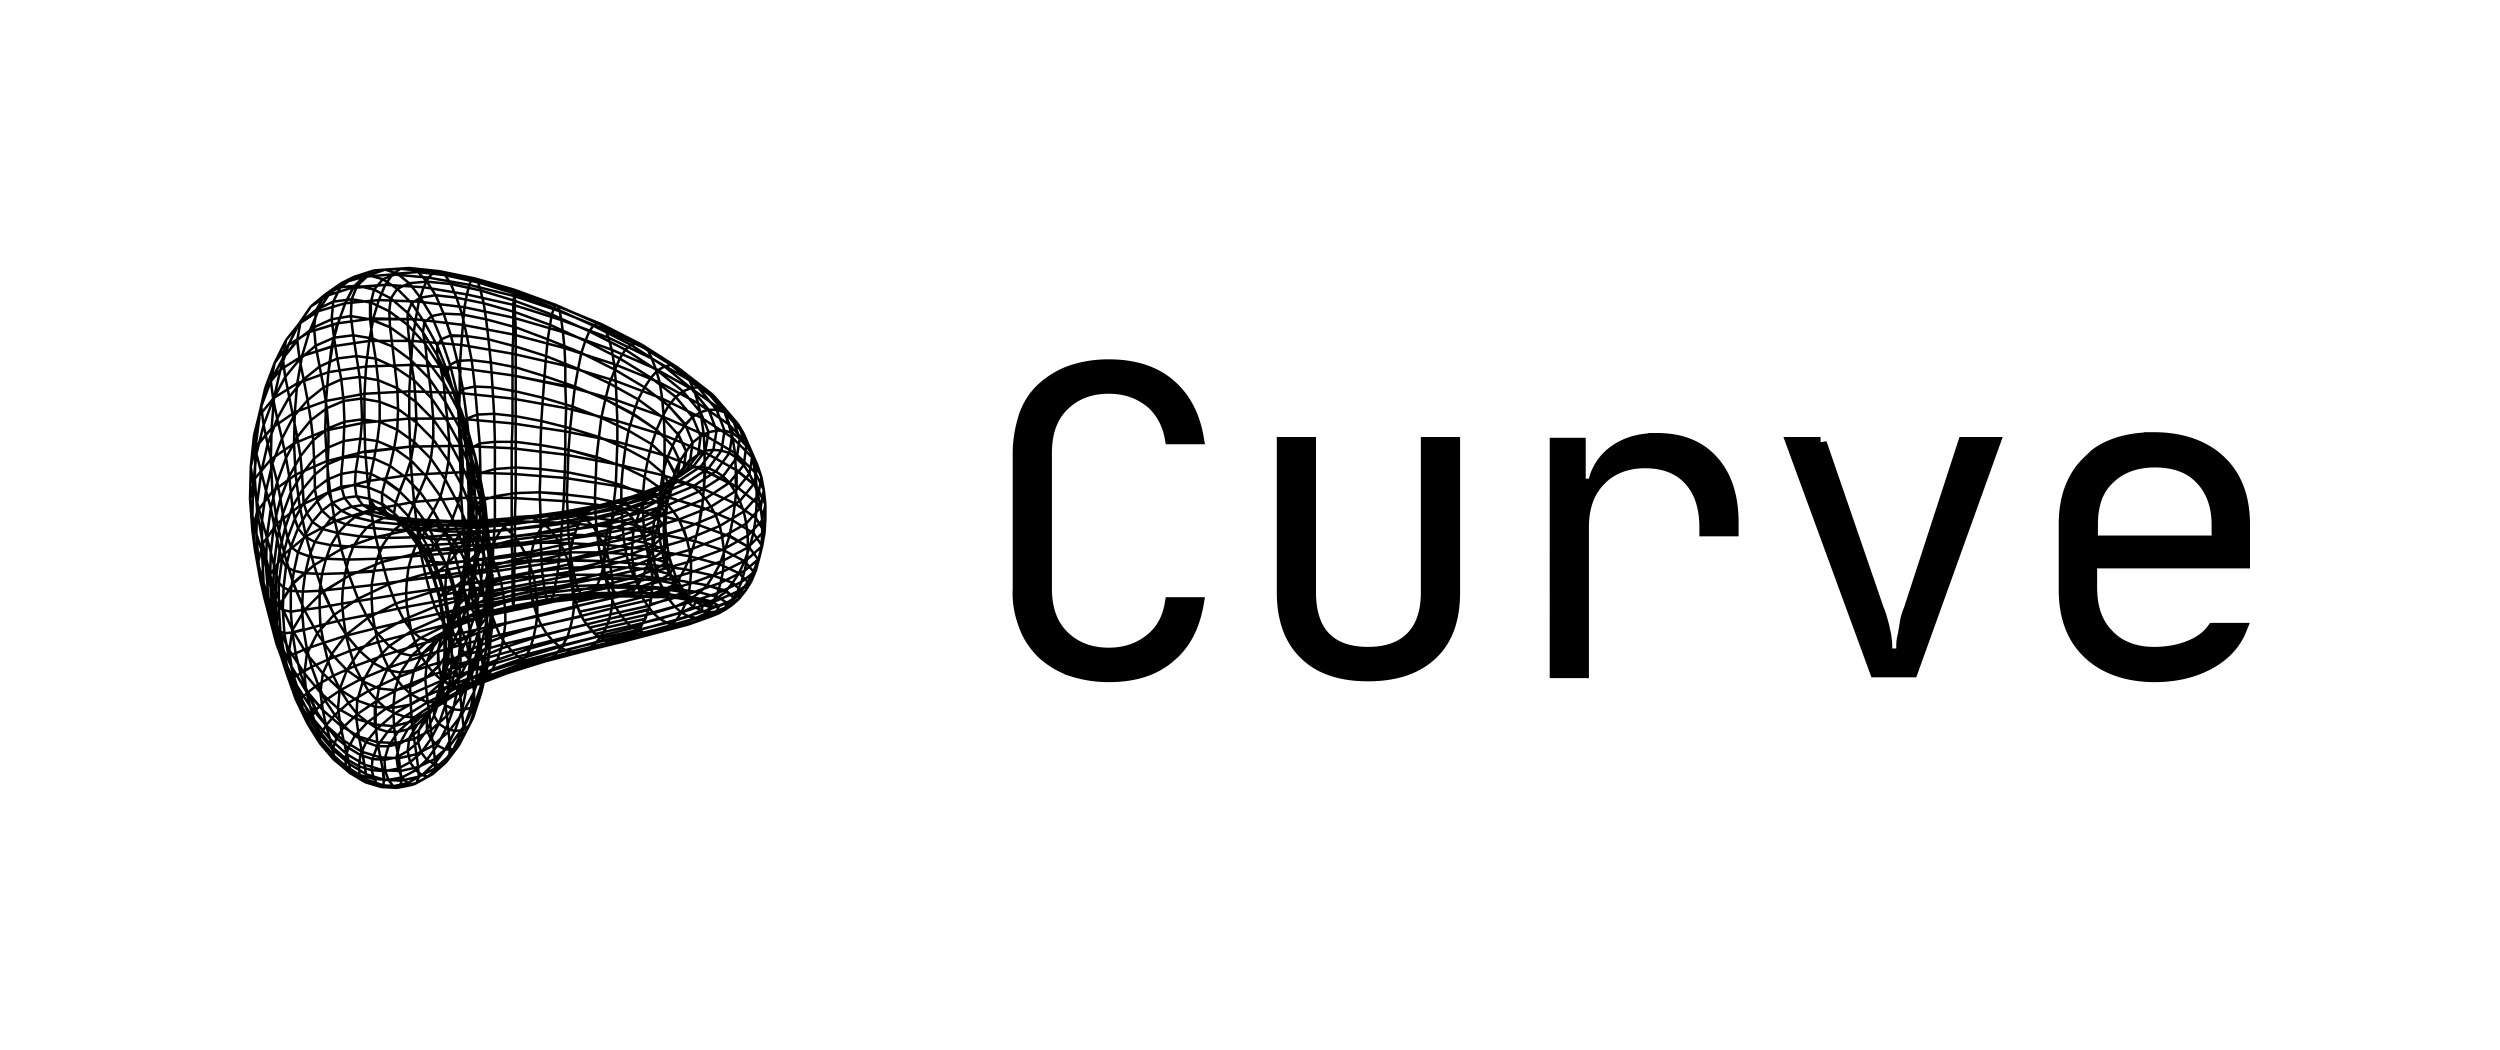 <svg xmlns="http://www.w3.org/2000/svg" width="200" height="84" fill="none" viewBox="0 0 200 84">
  <path stroke="#000" stroke-miterlimit="10" stroke-width=".2" d="m37.543 46.688-3.137.705m3.137-.705-.192-1.41m.192 1.41.192 1.09m-.192-1.09L41 46.239m-6.594 1.154-.384-1.474m.384 1.474-2.753.897m2.753-.897.384 1.153m-.768-2.627 3.329-.64m-3.33.64-2.945.833m2.946-.833-.385-1.73m3.714 1.09-.192-1.603m.192 1.602 3.65-.32m-9.348 3.332-.576-1.538m.576 1.538.64 1.282m-.64-1.282-2.241 1.153m1.665-2.69-.513-1.795m.512 1.794-2.433 1.154m4.994-3.717 3.522-.513m-3.522.513-3.073.769m3.073-.77-.256-1.922m3.778 1.41-.128-1.858m.128 1.858 3.777-.256m-10.372 1.538-.512-1.987m.512 1.987-2.625 1.09m9.796 1.73-2.945.768m2.945-.769.256.833m-.256-.833L41 47.265m-6.21 1.281-2.497 1.026m2.497-1.026.448.897m-2.945.129.64.897m-.64-.897-2.049 1.153m3.137-8.459 3.65-.448m-3.65.449-3.329.704m3.33-.704-.257-2.115m3.906 1.666-.128-1.987m.128 1.987 3.905-.128m-10.884 1.28-.384-2.178m.384 2.178-2.753.962M41 46.238v-1.281m0 1.281v1.026m0-1.026 3.586-.256M41 44.958l-.064-1.538M41 44.958l3.714-.128m-6.723 3.78-2.753.833m2.753-.833 3.01-.576m-3.01.576.192.513m-2.945.32-2.305 1.026m2.305-1.026.448.577m-6.274-.577-.769-1.537m.769 1.537.832 1.282m-.832-1.282-1.729 1.346m.96-2.883-.704-1.859m.704 1.859-1.92 1.281m6.21 1.282-1.793 1.217m1.793-1.217.704.576m7.3-7.625v-1.73m0 1.73L41 44.894l3.714-.128m-3.778-1.346h3.906m-16.903 2.627-.64-2.114m.64 2.114L25.89 47.33l.833 1.858m1.216-3.14-2.113 1.282M41 47.265v.769m0-.77 3.394-.32m-14.15 3.781.896.961m-.896-.961-1.473 1.346m4.354-11.92 3.778-.32m-3.778.32-3.457.642m3.457-.641-.192-2.179m3.97 1.858h4.033m-4.033 0-.064-2.05m-7.171 3.012-2.881.897m2.88-.897-.255-2.307m11.524 3.204v-1.86m0 1.859 4.034.128m-17.671 2.114-.512-2.242m.512 2.242-2.177 1.282M41 48.034l.064.448M41 48.034l3.266-.385m-6.083 1.474-2.497.897m2.497-.897 2.881-.64m-2.88.64.255.192m-2.753.705-2.049 1.025m2.05-1.025.448.192m-4.995 1.474.897.577m-.897-.577-1.28 1.346m3.777-1.987-1.6 1.218m1.6-1.218.64.193m6.66-11.407V37.91m0 1.922 4.161.257M26.787 41.69l-.384-2.371m.384 2.37-2.305 1.218m16.582 5.575v.128m0-.128 3.01-.448m-3.01.448-2.433.705m2.433-.705 2.69-.512m-2.69.512.064-.512m-8.195-9.997 3.906-.192m-3.906.192-3.521.513m3.521-.513-.128-2.243m4.034 2.05 4.097.129m-4.097-.128-.064-2.115m7.81 10.317.129-1.153m-.128 1.153-.192.961m.192-.96h3.521m-3.393-1.154 3.65.064m-18.952-6.408-3.01.833m3.01-.833-.192-2.371m15.174 10.83-.128.704m.128-.705 3.393-.128m-3.073-2.05.128-1.346m-.128 1.346 3.65.128m-3.522-1.474.128-1.602m-.128 1.602 3.841.192m-21 7.177-.96-1.602m.96 1.602 1.088 1.282m-1.088-1.282-1.152 1.538m.192-3.14-1.345 1.474m1.345-1.474-.897-1.858m6.21 4.934.897.192m-.896-.192-1.089 1.346m-2.177-1.538 1.089.96m-1.089-.96-1.024 1.538m10.692-4.294-2.304.897m2.304-.897 2.625-.705m-2.625.705.192-.128m-2.496 1.025-1.857 1.026m1.857-1.026.448-.192m7.683-2.37-.192.384m.192-.385 3.201-.192m-2.497-5.64.128-1.73m-.128 1.73 3.906.321m-14.598 9.1-1.345 1.217m1.345-1.217.704-.129m5.954-13.2v-2.05m0 2.05 4.226.32m-19.336 9.1-.704-2.115m.704 2.115-1.472 1.474m.768-3.589-.64-2.307m.64 2.307-1.665 1.41m1.665-1.41-1.665 1.474m17.607 1.922 2.882-.448m-14.086 4.87 1.088.577m-1.088-.577-.832 1.474m-2.625-15.187-.256-2.435m.256 2.435-2.433 1.153m20.104 7.562-.128.128m.128-.128 3.073-.257M32.805 35.73l3.97-.064m-3.97.064-3.585.385m3.585-.385-.064-2.242m.064 2.242-3.585.449-.064-2.371m7.619 1.858 4.161.192m-4.161-.192-.064-2.178m8.387 6.6.064-1.859m-.064 1.859 3.97.448M29.22 36.115l-3.073.769m3.073-.77-.064-2.306m3.777 18.647.897-.192m-.897.192-.896 1.346m-7.555-10.894-.512-2.435m.512 2.435-1.729 1.41m15.878 4.87-2.048.833m2.048-.833.257-.512m-2.305 1.345-1.601 1.09m1.6-1.09.385-.513m-6.019 4.102 1.089.192m-1.089-.192-.64 1.474m10.628-19.225L41 33.872m-.064 1.986 4.29.513m-1.28 11.79-.192-.191m.192.192 2.88-.32m1.281-1.859.256-1.09m-.256 1.09-.32.833m.32-.833 3.33.128m-3.074-1.217.32-1.282m-.32 1.282 3.458.256m-4.034 1.666-.32.64m.32-.64 3.201.064m-16.006 4.23-1.152 1.153m1.152-1.154.576-.576m9.604-12.304.064-1.858m-.064 1.858 4.098.641m-.577 4.742.193-1.474m-.193 1.474 3.458.385m-25.994-7.113-.129-2.435m.128 2.435-2.497 1.09m23.818 9.483-.32.32m.32-.32 3.073-.064m-24.01 4.934-1.152-1.666m1.153 1.666 1.216 1.282m-1.216-1.282-.705 1.538m-.448-3.204-1.024-1.858m1.024 1.858-.832 1.666m3.201 1.282 1.28.897m-1.28-.897-.576 1.538m5.57-21.66h3.97m-3.97 0-3.585.32m3.585-.32V31.31m3.97 2.178 4.29.385m-4.29-.385.064-2.05m12.1 10.701.193-1.602m-.192 1.602 3.585.513m-28.107 6.152-.897-2.18m.897 2.18-.96 1.602m.96-1.602-.897-2.115m.513-6.216-.32-2.499m.32 2.5-1.793 1.409m6.979-8.074-3.138.64m3.138-.64V31.5m17.99 16.276-.32.064m.32-.064 2.946-.128M33.83 52.263l-.705 1.346m.705-1.346.832-.513m-2.625 2.05 1.088-.191m-1.088.192-.448 1.41m-2.561-.705 1.28.577m-1.28-.577-.449 1.538m15.175-8.074-.128-.513m.128.513 2.817-.32m-23.114-1.026-1.024 1.666m1.024-1.666-.704-2.307M41 33.872l4.226.64M41 33.873v-1.986m4.226 4.485v-1.858m0 1.858 4.098.77m-.256 3.395.192-1.666m-.192 1.666 3.713.705m-13.893 7.434-1.921.833m1.92-.834 2.241-.704m-2.24.705.192-.834m-2.113 1.666-1.409 1.026m1.409-1.026.384-.832m3.777-.705 2.498-.513m-2.498.513v-.77m5.699.641-.256-.192m.256.192 2.817-.128m-14.086 2.82-.896 1.217m.896-1.217.576-.897M26.018 34.449l.064-2.371m-.064 2.37-2.497 1.026m6.787 19.609 1.28.128m-1.28-.128-.256 1.473m-6.595-9.868-.704-2.371m.704 2.371-1.024 1.602m.32-3.973-.576-2.435m.576 2.435-1.152 1.666m2.048-8.01-.128-2.499m.128 2.5-1.856 1.345m27.467-.449.064-1.73m-.064 1.73 3.713.77m-20.232-8.331 4.034.128m-4.034-.128-3.585.192m3.585-.192.128-2.115m3.906 2.243 4.225.448m-4.225-.448.064-1.987-3.97-.256m3.906 2.243V29.45m6.85 18.007 2.626-.32m-2.625.32-.129-.769m-10.372 6.92 1.025-.64m-1.025.64-.32 1.346m18.183-8.074.449-.769m-.449.77-.448.512m.448-.513 2.753.192m-2.304-.96.384-.962m-.384.961 2.817.32m-2.433-1.28.32-1.154m-.32 1.153 2.945.385m-9.54-11.022.064-1.858m-.064 1.858 4.162.833M29.156 31.5l-3.074.577m3.074-.577.128-2.179M46.57 47.65l-.32-.513m.32.513 2.689-.192M34.662 51.75l-.512 1.218m.512-1.218.704-.96m15.174-3.397-.448.256m.448-.256 2.69.128m-1.09-3.524.321-1.346m-.32 1.346 3.073.512M41 31.886l4.29.768M41 31.886v-1.858m-9.41 25.183 1.216-.257m-1.216.257-.128 1.41m7.619-8.78-1.73.834m1.73-.834 2.049-.64m-2.05.64.129-1.153m-1.857 1.986-1.217.962m1.217-.962.32-1.217m12.421.192-.448.064m.448-.064 2.625.064m-11.588-.512 2.368-.513m-2.368.513v-1.09m11.332-3.46.32-1.41m-.32 1.41 3.137.64m-6.274-6.15.064-1.795m-.064 1.794 3.777.897m-30.924 3.845-.384-2.563m.384 2.563-1.153 1.602m4.802 10.381-1.28-1.538m1.28 1.538 1.345 1.282m-1.345-1.282-.192 1.538m-1.088-3.076-1.153-1.922m1.153 1.922-.192 1.538m2.817 1.282 1.408.897m-1.408-.897-.128 1.538m9.091-7.05-.768 1.154m.768-1.153.513-1.218m-13.254 1.987-.96-2.115m.96 2.115-.256 1.602m2.945-19.93-2.497.898m2.497-.897.192-2.307m23.37 17.942-.384-.256m.384.256h2.56m-2.56 0h.448l2.625.064-.512-.064m-5.954-.577-.257-.704m.257.704 2.625-.128M23.52 35.474l.064-2.5m-.064 2.5-1.856 1.282m6.914 19.288 1.473.512m-1.473-.512-.064 1.474m14.982-10.83 2.497-.256m-2.497.256-.128-1.025m.128 1.025 2.561-.256-.256-1.026m6.98-4.165.191-1.602m-.192 1.602 3.137.77M45.29 32.653l-.064-1.73L41 30.027m4.29 2.627 4.098 1.026m-4.098-1.026-.064-1.794m-12.357-1.666-3.585.128m3.585-.128 3.906.256m-3.906-.256.128-1.922m1.153 25.696.896-.961m-.896.96.448-1.217.768-.96m-1.216 2.178-.128 1.345m-11.59-6.023-.831-2.307m.832 2.307-.32 1.602m7.17-20.57-3.009.449m3.01-.449.256-2.05m7.235 2.178 4.225.577m-4.225-.577.128-1.858M41 30.027v-1.73m0 1.73 4.226.833m-12.42 24.094 1.216-.64m-1.217.64.064 1.41m16.519-21.018V33.68m0 1.666 3.777 1.09m-3.905 11.02-.384-.449m.384.449h2.433m-16.327 3.332-.32 1.218m.32-1.218.704-1.282m-6.018 7.05 1.409.063m-1.409-.064v1.41m-8.26-18.647-.127-2.563m.128 2.563-1.217 1.602m32.397-1.282.128-1.602m-.128 1.602 3.137.961-.192 1.41m-2.945-2.37 3.201.96M41.13 46.111l-1.921.577m1.92-.577 2.241-.448m-2.24.448.063-1.345m-1.984 1.922-1.537.769m1.537-.769.192-1.41m-1.729 2.179-1.024.961m1.024-.961.32-1.474m8.003.449 2.497-.129m-2.497.129-.192-1.026m-24.201.577-.577-2.499m.577 2.5-.32 1.537m32.46-.449.513-.64m-.513.64-.512.449m.512-.449 2.241.32m-1.728-.96.512-.898m-.512.898 2.305.384m-3.33.705-.512.192m.512-.192 2.177.256m-.64-2.242.448-1.026m-.448 1.026 2.305.512m-13.702-.384 2.433-.257m-2.433.257-.064-1.282m-6.658 4.037-.577 1.09m.577-1.09.384-1.538m11.845.128-.385-.705m.385.705h2.304M31.46 56.62l1.41-.256m-1.41.256.065 1.474m-.064-1.474-1.473-.064v1.41l1.537.128m-7.94-25.12.192-2.306m-.192 2.307-1.856 1.282m30.988 13.456 2.113.193m-2.113-.193h-.512m-25.93-17.942-2.497.897m2.496-.897.256-2.05m-.256 2.05.32-2.05-2.432.768m31.052 16.02.384-1.217m-.384 1.217 2.369.641M53.1 38.037l.064-1.602m-.064 1.602 3.201 1.09m-6.914-5.447-.064-1.666m.064 1.666 3.777 1.153m-20.168-7.561 3.906.32m-3.906-.32H29.54m3.457 0 .256-1.73m3.65 2.05 4.097.705m-4.097-.705.128-1.602m-1.985 26.017v1.281l-1.024 1.026m1.024-2.307.832-1.346m-.832 1.346.064 1.281m17.095-5.575-.512-.256m.512.256 1.985.128m-20.168 6.472.128 1.346m-.128-1.346 1.088-1.025m20.488-9.996.32-1.282m-.32 1.282 2.37.769M41 28.297l4.226.961M41 28.297l.064-1.538m4.738 18.647 2.433-.064m-2.433.064-.192-1.217M29.54 27.272l-3.01.448m3.01-.448.32-1.73h3.393m-3.713 1.73.32-1.794m-8.195 11.278.064-2.5m-.064 2.5-1.28 1.538m.64 5.19-.449-2.563m.448 2.563-.384 1.538m15.43 4.486-.192 1.153m.192-1.154.513-1.601m11.908-1.602-.256-.962m.256.962h2.305m-23.753 10.38-1.409-1.281m1.409 1.282 1.472.832m-1.472-.833.192 1.346m-1.6-2.627-1.281-1.538m1.28 1.538.192 1.41m-1.472-2.948-1.217-1.858m1.217 1.858.128 1.41m16.71-10.51-1.792.513m1.792-.512 2.113-.385m-2.113.385v-1.602M39.4 45.278l-1.409.705m1.409-.705.064-1.666m12.229 3.845-.513-.449m.513.449 1.984.128m-15.686-1.602-.96.897m.96-.897.192-1.73m17.735-2.243 2.433.897m-2.433-.897.256-1.41M28.515 57.517l1.537.45m-1.537-.45.192 1.41m4.162-2.563 1.28-.705m-1.28.705.064 1.346m20.232-21.275v-1.602m0 1.602 3.202 1.218m-33.23 14.354-1.024-2.115m1.024 2.115.192 1.345m19.976-8.97 2.305-.193m-2.305.192-.064-1.474m1.985-12.047v-1.602m0 1.602 4.098 1.154m-4.098-2.756 4.034 1.218m-4.034-1.218-.064-1.41m4.162 4.166-.064-1.538m.064 1.538 3.777 1.345M37.031 46.88l-.448 1.026m.448-1.026.32-1.858m-7.299 12.944.128 1.41m-.128-1.41 1.473.128M51.18 47.008l-.384-.705m.384.705 1.921.129M23.778 30.668l.384-2.179m-.384 2.179-1.857 1.153m4.61-4.1.512-1.859m-.512 1.858-2.37.77m2.37-.77.448-1.858-2.241.705m-2.625 23.325-.832-2.371m.832 2.371.192 1.346m25.93-5.896-.256-1.153m.256 1.153 2.177.064m-2.177-.064.256.897 2.305.065m-5.186-2.115h2.37m-2.37 0-.128-1.41M33.253 25.542l3.778.448m-3.778-.448.256-1.41m-.256 1.41-3.393-.065m7.17.513 4.034.77m-4.033-.77.128-1.41M20.576 40.92l-.192-2.627m.192 2.628-.384 1.538m20.872-15.7 4.098 1.09m-4.098-1.09v-1.346m-5.186 25.248.128 1.218m-.128-1.218.705-1.666m16.582-14.162-.064-1.474m.064 1.474 3.202 1.346m-.96 11.598.575-.384m-.576.384-.576.129m.576-.129 1.473.32m-.897-.704.577-.577m-.577.577 1.473.384m-.896-.96.512-.77m-.512.77 1.536.512m-1.536-.513 1.536.449M21.73 34.257l.192-2.436m-.192 2.436-1.28 1.473m1.28-1.473-1.28 1.537.255-2.499m34.126 14.61-.64-.064m.64.065 1.409.256m.832-2.115.512-.897m-.512.897 1.536.577m-17.415-3.46-1.728.448m1.728-.448 2.05-.257m-2.05.257v-1.795m-1.728 2.243-1.28.64m1.28-.64.128-1.858m-8.067 16.34 1.408-.384m-1.408.384.128 1.346m2.497-3.78 1.216-1.09m-1.216 1.09.192 1.345m16.454-10.702-.384-.897m.384.898 1.857.128m-16.07 1.474v1.089m0-1.09.448-1.922M56.174 40.6l.128-1.474m-.128 1.474 2.433 1.026m-2.305-2.5.065-1.473m-.065 1.474L58.8 40.28m-2.497-1.154.129-1.473 2.497 1.281M43.24 42.907l2.241-.128m-2.24.128v-1.666m-21.961 6.28-.64-2.5m.64 2.5.192 1.41m32.717-1.09-.513-.256m.513.256 1.408.257m-17.415-3.845-.832.769m.832-.77.192-1.986m19.208 2.884.384-1.09m-.384 1.09 1.537.705m-9.86-15.38-.128-1.345m.128 1.346 3.713 1.41m-7.811-4.038 3.97 1.282m-3.97-1.282-.128-1.281m2.945 17.622-.192-1.346m.192 1.346 2.113.128m3.585 3.268-.576-.448m.576.448 1.345.256m2.945-3.78.384-1.154m-.384 1.154 1.6.833m-14.085-2.115 2.305.064m-2.305-.064-.064-1.538m-8.067 3.78-.32.962m.32-.961.256-2.05M53.1 33.359l-.128-1.474m.128 1.474 3.202 1.41m-5.89 10.637-.321-1.089m.32 1.09 1.857.192m4.098-7.946v-1.474m0 1.474 2.496 1.281V37.59m-25.93 20.12 1.409-.704m-1.409.705.192 1.41m-12.74-20.826.063-2.564m-.064 2.564-.383 1.6m4.162-11.407.576-1.922m-.576 1.922-1.729 1.09m11.076-5.447 3.65.448m-3.65-.448-3.2-.128m3.2.128.385-1.154m3.265 1.602 3.905.833m-3.905-.833.192-1.025m-10.308 2.307 2.817-.384m-2.817.384.576-1.602m-.576 1.602-2.305.705m5.122-1.09.448-1.473m10.756 1.41 3.97 1.153m-3.97-1.154v-1.025m12.037 22.749-.448-.705m.448.705 1.345.192M27.235 58.03l-1.409-1.217m1.409 1.217 1.472.897m-1.472-.897.256 1.218m-1.665-2.435-1.344-1.538m1.344 1.538.256 1.217m-.256-1.217-1.344-1.602m33.87-12.304.255-1.281m-.256 1.281 1.6.897m-35.47 11.47-1.152-1.922m12.677-1.473-.896 1.41m.896-1.41.833-1.73m-.833 1.73.385 1.217m-1.281.192.256 1.282M20.64 45.022l-.448-2.563m.448 2.563.192 1.41m7.875 12.495 1.473.449m-1.473-.449.256 1.218m7.62-11.15.256 1.153m-.256-1.153.512-1.987m4.098-5.639-1.601.385m1.6-.385 2.05-.128m-2.05.128.064-1.922m-1.664 2.307-1.217.513m1.217-.513v-2.05M35.366 54.57l1.025-1.474m-1.025 1.474.192 1.346M49.132 29.13l-.192-1.153m.192 1.153 3.649 1.474m-9.54 10.637h2.177m-2.177 0-.064-1.858M21.921 31.82l.512-2.242m-.512 2.242-1.217 1.474m2.625 20.057-1.024-2.114m1.024 2.114.32 1.346m-.32-1.346 1.153 1.859m23.305-12.368-.128-1.41m.128 1.41 2.113.256M30.308 24.005l-2.689.256m2.69-.256.511-1.218m14.214 3.78 3.906 1.41m-3.906-1.41-.128-.96m-6.53 16.66-.769.705m.768-.704.064-2.18m14.214 6.345-.384-.833m.384.833 1.28.256m-16.902-.705.064 1.025m-.064-1.025.32-2.179m12.741.513L49.9 43.1m.192 1.218 1.793.256m6.722-2.947.192-1.346m-.192 1.346-.256 1.217 1.6.961m-1.344-2.178 1.665 1.025M30.18 59.376l1.473.064m-1.473-.064.256 1.217m25.93-24.414-.063-1.41m.064 1.41 2.496 1.41m-5.89-5.703-.192-1.282m.192 1.282 3.137 1.537m-10.692 7.818 2.241.192m-2.24-.192-.065-1.666M22.305 51.238l-.832-2.307m.832 2.307.32 1.345m34.254-4.485.576-.32m-.576.32-.64.064m.64-.064.64.384m-.064-.705.64-.448m-.64.448.704.449m-23.817 8.779 1.216-1.09m-1.216 1.09.128 1.41m21.769-10.253-.64-.064m.64.064.64.384m1.216-1.217.64.512m-3.137.257-.576-.257m.576.257.64.32m1.857-1.153.512-.641m-.512.64.64.577m-.128-1.217.513-.77m-.513.77.705.64m-21.705-4.293-.256.833m.256-.833.128-2.242m-17.543 1.73L20 39.895m.192 2.564.192 1.474m31.885 1.666-.384-1.026m.384 1.026 1.28.32M37.351 23.555l3.713.833m-3.713-.833-3.457-.577m3.457.577.192-.769m3.521 1.602 3.842 1.218m-3.842-1.218.064-.705M58.8 40.28l.129-1.346M58.8 40.28l1.665 1.153M20.448 35.73l-.384 1.602m.384-1.602.32-2.435-.384 1.538-.32 2.5M31.653 59.44l1.472-.32m-1.472.32.256 1.218m1.985-37.68-3.074-.192m3.074.192.384-.769m14.662 5.768-.257-.962m.257.962 3.52 1.538m2.562 18.326-.576-.512m.576.512.64.32m-8.003-6.728 2.113.32m-2.113-.32-.064-1.602m11.525 6.024.448-.961m-.448.96.704.706M24.738 26.567l.704-1.666m-.704 1.666-1.665 1.025m4.546-3.332.64-1.218 2.561-.256m-3.2 1.474-2.177.64m2.177-.64.64-1.282M49.9 43.1l-.127-1.345M49.9 43.1l1.729.32m-8.452-4.037-1.92.064m1.92-.064 2.177.192m-2.177-.192.064-1.858m-.064 1.858 2.177.128.064-1.73m-4.162 1.666-1.664.256m1.664-.256v-2.05m-1.664 2.306-1.153.385m1.153-.385v-2.178m16.71-2.756-.192-1.346m.193 1.346 2.497 1.474M36.839 50.148l.576-2.05m-.576 2.05.448 1.154m-.448-1.154.64-2.05.512 1.09m6.915-23.582 3.777 1.41m-3.777-1.41-.128-.705M21.473 48.93l-.64-2.5m.64 2.5.32 1.346M52.78 30.604l-.32-1.09m.32 1.09 3.073 1.666M36.391 53.096l.896-1.794m-.896 1.794.256 1.282m.448-7.37.32 1.09m-.32-1.09.384-2.242m16.967 2.563-.512-.641m.512.64.64.321m-9.732-8.074 2.241.256m-2.24-.256.063-1.794m14.15 7.113.384-1.09m-.384 1.09.704.833M30.82 22.787l.576-.834m-.576.833-2.56.192m-5.827 6.6.64-1.986m-.64 1.987-1.217 1.473m17.223 9.036-.704.64m.704-.64v-2.243m13.446 6.728-.256-1.153m.256 1.153 1.28.385m5.763-6.024 1.6 1.282m-1.6-1.282V37.59l1.6 1.345m-23.177 4.87.128.962m-.128-.962.128-2.306M33.125 59.12l1.345-.705m-1.345.705.192 1.217m2.241-4.422 1.089-1.537m-1.089 1.538.192 1.345m18.184-10.573-.385-.769m.385.769.64.384m5.378-3.268.32-1.153m-.32 1.153.704.962m-10.884-3.012-.064-1.474m.064 1.474 1.729.448m-3.906-2.37 2.113.448m-2.113-.449.064-1.602M37.543 22.786l3.585.897m-3.585-.897-3.265-.577m3.265.577.192-.448m3.393 1.345 3.65 1.218m-3.65-1.218V23.3M27.491 59.248l-1.409-1.218m1.409 1.218 1.473.897m-1.473-.897.256 1.09m-1.665-2.308-1.28-1.538m1.28 1.538.32 1.09m-.32-1.09.833 1.026m-.833-1.026-.384.64m.384-.64-.832-1.217m.832 1.217.705-.833M56.11 33.423l-.256-1.153m.256 1.153 2.497 1.602m-9.924-8.01-.256-.64m.256.64 3.458 1.666M24.8 56.492l-.32-1.281m.32 1.281-1.151-1.794m1.152 1.794.32 1.09M20 39.895l.064-2.563M20 39.895l.192 1.41m17.543-.577-.256.77m.256-.77v-2.37m-3.457-16.149-2.881-.256m2.88.256.449-.448M20.832 46.43l-.448-2.498m.448 2.499.32 1.41m22.09-10.317-1.985-.129m1.984.129 2.177.256m-2.177-.256v-1.923m-1.984 1.794-1.665.129m1.665-.129v-2.05m-12.293 24.8 1.472.448m-1.473-.448.193 1.025M52.46 29.515l-.32-.834m.32.834 3.073 1.73m-15.942 6.28-1.153.32m1.153-.32v-2.18m12.037 8.075-.128-1.218m.128 1.218 1.28.448m-8.131-18.967 3.65 1.474m-3.65-1.474-.128-.385M58.863 37.59l-.063-1.346m.063 1.346 1.665 1.345m-39.824-5.639.512-2.243m-.512 2.243-.384 1.538m3.33 19.865-1.025-2.115m1.024 2.115.32 1.09m29.58-9.869-.384-.961m.384.961.577.385m-.577-.385.449.769.576.384m-9.156-9.291 2.241.448m-2.24-.448.063-1.794m14.79 6.664.192-1.218m-.192 1.218.704 1.025M25.442 24.901l.832-1.282m-.832 1.282-1.537 1.025m32.974 22.62.64-.064m-.64.064-.64-.128m.64.128-.192.449m.832-.513.64-.256m-.64.256-.192.449m.832-.705.577-.385m-.577.385-.192.577m-27.53 11.79 1.472.064m-1.473-.064.192 1.026m25.61-13.2-.576-.257m.577.256-.129.385M38.44 37.845l-.705.513m.704-.513-.064-2.371m20.36 12.367.577-.576m-.576.576-.193.577m-21.128-.32.448-2.243m-.448 2.243.576 1.09m-3.521 9.227 1.28-1.154m-1.28 1.154.192 1.217m2.625-8.33.704-2.115m-.704 2.115.32 1.281m-6.21-30.63-2.305.192m2.305-.192.64-.448m17.67 18.775v-1.474m0 1.474 1.73.577m4.225 7.305-.576-.513m.576.513-.192.384m-32.845 4.037-.832-2.306m.832 2.306.32 1.154m14.534-8.971.384 1.089m-.384-1.09.128-2.37m-.128 2.37.192-2.37M55.854 32.27l-.32-1.025m.32 1.025 2.433 1.666M47.66 38.23l2.049.577m-2.049-.577.064-1.666m11.589 10.702.512-.705m-.512.705-.192.64m-5.955-2.947-.256-1.09m.256 1.09.64.448m-.64-.448.576.448-.256-1.025m-5.058-18.006-.32-.449m.32.449 3.394 1.602m-28.748-.385.832-1.666m-.832 1.666-1.088 1.41m38.48 12.431.063-1.217m-.064 1.217.704 1.154m-9.667-.385-.064-1.345m.064 1.345 1.216.513M37.735 22.338l3.393.96m-3.393-.96-3.01-.577m3.01.577.256-.065m3.137 1.026 3.522 1.217M41.128 23.3v-.128M58.8 36.243l-.193-1.218m.193 1.218 1.6 1.538m-22.92 3.717.128.897m-.128-.898v-2.499m17.607 8.651-.512-.577m.512.577-.128.449M52.14 28.682l-.32-.705m.32.704 3.009 1.73M36.647 54.379l.96-1.795m-.96 1.795.192 1.41m6.402-20.186-1.984-.256m1.984.256 2.241.385m-2.24-.385.063-1.922m-2.048 1.666h-1.665m1.665 0v-2.05M59.824 46.56l.448-.833m-.448.833-.192.705M31.909 60.657l1.408-.32m-1.408.32.128 1.026M44.65 24.516l3.457 1.41m-3.457-1.41-.192-.128M20.384 43.933l-.192-2.628m.192 2.628.32 1.345m24.778-9.291 2.241.576m-2.24-.576.127-1.73m-.128 1.73 2.241.64.192-1.666m-8.323.385-1.217.128m1.217-.128-.064-2.243m-4.802-11.342-2.69-.256m2.69.256.448-.064m2.561 16.66-.256.641m.256-.64-.128-2.435m-17.543 1.41.192 1.41m-.192-1.41.256-2.5m34.254 12.24-.448-.77m.448.77-.128.384m-32.653 2.82-.64-2.436m.64 2.435.32 1.218m30.796-7.626-.192-1.153m.192 1.153.576.513m6.787 1.346.384-.961m-.384.96-.192.834m-10.372-7.754.128-1.474m-.128 1.474 1.729.705m9.091.705v-1.282m0 1.282.704 1.217m-5.698-10.188-.384-.833m.384.833 2.433 1.73m-10.244 3.588 2.113.77m-2.113-.77.192-1.602m-9.54.513-.768.449m.768-.449-.192-2.307m13.254 7.69V39.51m0 1.346 1.216.64m-4.546-15.571-.32-.064m.32.064 3.266 1.666m-30.157 3.46.769-2.05m-.769 2.05-.32 1.474m37.711 2.5-.32-1.09m.32 1.09 1.601 1.601M28.26 22.978l.833-.833m-.833.833-1.985.641m2.818-1.474.832-.512m-.832.512-1.793.513m26.827 23.645-.32-.897m.32.898-.128.448M35.75 57.262l1.089-1.475m-1.089 1.474.128 1.282m15.943-30.566-.448-.385m.448.385 2.88 1.794m-22.664-8.267.704-.064m-.704.064-2.113.129M43.305 33.68l-2.048-.385m2.048.385 2.305.577m-2.305-.577.128-1.859m-2.176 1.474-1.73-.192m1.73.192V31.31m-3.266-9.036 3.137.898m-3.137-.898-2.817-.576m2.817.576.256.32m2.881.578 3.33 1.217m-3.33-1.217.064.32m-14.918.128 1.025-.961m-1.024.961-1.409.897m35.79 20.25.32-1.09m-.32 1.09-.192.897M33.317 60.337l1.345-.705m-1.345.705.128 1.025m11.013-36.974 3.33 1.474m-3.33-1.474-.128.256m1.28 9.613 2.305.704m-2.305-.704.192-1.73m-6.274.576-1.345.064m1.345-.064-.128-2.115m-1.537 14.867.256-2.5m-.256 2.5.576 1.025m14.278-4.165-.064-1.218m.064 1.218.64.64m-15.366 5.832.448-2.307m-.448 2.307.32 1.282m-.704-8.074V39.83l-.128-.833m-2.305-17.301-2.433-.257m2.433.257.448.32m-7.875 38.32-1.345-1.218m1.345 1.218 1.409.833m-1.409-.833.192.769m-1.537-1.986-1.28-1.538m1.28 1.538.193.833m33.933-21.019L60.4 37.78m.128 1.153.704 1.41m-36.11 17.238-1.152-1.795m1.152 1.795.256.897m24.458-21.147.192-1.474m-.192 1.474 1.729.833m-14.086.833-.128-2.499m.128 2.5.192.832m16.134 5.575-.192.513m.192-.513-.32-1.025m3.202 4.614.64-.064m-.64.064-.577-.192m.577.192-.96.448-.641-.128m1.6-.32-1.024.448m1.665-.512.64-.128m-.64.128-1.024.577M55.15 30.412l-.448-.641m.448.64 2.369 1.73m-36.367 15.7-.448-2.563m.448 2.563.385 1.282m26.378-14.162 2.113.898m-2.113-.898.192-1.538m8.003 15.38-.64-.257m.64.257-1.024.512m-31.18-23.389.96-1.41m-.96 1.41-1.025 1.282m-2.689 14.097.064-2.563m-.064 2.563.32 1.41m8.644 18.455 1.472.449m-1.472-.449.128.769m18.503-36.077-.32.192m.32-.192 3.137 1.602m7.043 21.339.576-.385m-.576.385-1.088.512M37.607 35.923l-.256-2.436m.256 2.435-.256.577m.256 16.084.704-2.114m-.704 2.114.128 1.41m13.702-14.482.128-1.346m-.128 1.346 1.28.769m8.26 3.396.191-1.09m-.192 1.09-.256 1.026m-2.433-10.766-.32-.961m.32.961 1.6 1.666M55.47 48.546l-.512-.448m.512.448-.96.449m-30.54 6.792-1.025-2.05m1.024 2.05.257.898m27.147-29.093-.449-.128m.449.128 2.817 1.794m4.353 19.032.577-.512m-.577.512-1.024.641M43.433 31.821l-2.176-.512m2.176.512 2.37.705m-2.37-.705.128-1.73m-2.304 1.218-1.857-.32m1.857.32v-1.923m-3.074 3.781-.192-2.243m.192 2.243-.832.32m.896-10.893 2.945.897m-2.945-.897-2.625-.577m2.625.577.192.64m2.753.257 3.138 1.153m-3.138-1.153v.577m3.138.576 3.137 1.41m-3.137-1.41-.192.513m1.664 7.37 2.305.896m-2.305-.897.192-1.602m8.964 17.174-.512-.641m.512.64-.96.45m-23.37 13.072 1.409.064m-1.409-.064.128.769-1.472-.449m1.344-.32.064.769m8.708-31.4-1.409-.064m1.409.064-.128-1.986M59.12 47.906l.512-.641m-.512.64-1.089.705m-5.378-7.112.064-1.218m-.064 1.218.576.704m.256 2.18-.128-1.026m.128 1.025-.128.577M60.4 37.78l-.192-1.154m.192 1.154.704 1.41M32.741 21.44l.704.32m-.704-.32-1.92.128m3.84 38.063 1.217-1.09m-1.216 1.09.128 1.09m19.656-13.265-.448-.705m.448.705-.96.449M29.923 21.633l.896-.064m-.896.064-1.6.512m21.704 13.713.256-1.41m-.256 1.41 1.793.962m-4.354-10.766-.32.449m.32-.449 3.01 1.538m-2.37 5.831.32-1.473m-.32 1.473 2.177 1.026m10.884 8.138.064-1.154m-.064 1.154-.256 1.153m-37.967 9.997-.832-2.243m.832 2.243.32.961m12.357-32.68.448.704m-.448-.705-2.177-.256m21.257 8.01-.512-.385m.512.385 2.305 1.794M36.839 55.787l.896-1.794m-.896 1.794.128 1.346m6.594-27.042-2.304-.705m2.304.705 2.433.833m-2.433-.833.129-1.602m-2.433.897-1.985-.384m1.985.384V27.72m18.375 19.545.448-.705m-.448.705-1.089.769m-6.978-9.869.256-1.345m-.256 1.345 1.28.898m-1.92-11.599-.449.128m.448-.128 2.753 1.73m4.29 3.78-.448-.832m.448.833 1.537 1.73m-1.537-1.73-1.536-1.794m1.536 1.794.576.384m-.576-.384-.64-.192m.64.192.64 1.666M41.192 24.068l2.946 1.09m-2.946-1.09-2.753-.833m2.753.833v.897m2.946.192 3.009 1.346m-3.01-1.346-.127.833m-22.025 3.012.896-1.794m-.896 1.794-.32 1.474m24.33.448 2.432 1.026m-2.433-1.026.256-1.41m-7.81-6.28.255 1.026m-.256-1.025-2.369-.513m-8.771-.064 1.024-.513m-1.024.513-1.28.897m27.979 23.197-.385-.833m.385.833-.96.513m.96-.513-.96.449M37.99 30.924l-.256-2.114m.256 2.114-.96.192m2.24-2.114-.191-1.858m.192 1.858-1.537-.192m-5.698 32.873 1.408-.32m-1.408.32.064.769m5.25-28.965-.32-2.37m.32 2.37-.32.449m16.326 9.42-.128-1.154m.128 1.154-.192.64m-32.46 1.282-.193-2.563m.192 2.563.384 1.346m26.059-20.121-.32.769m.32-.77 2.88 1.475M37.35 36.499l-.32-2.563m.32 2.563.128.77m15.238 3.011.128-1.218m-.128 1.218.576.833M43.69 28.489l-2.433-.769m2.433.77 2.56 1.025m-2.56-1.026.128-1.345m-2.561.576v-1.538m0 1.538-2.177-.576m21 19.416.384-.897m-.384.897-1.088.769m-10.565-15.38.32-1.281m-.32 1.282 2.241 1.217m-2.24-1.217 2.24 1.153m-9.476-8.138 2.818 1.025m-2.818-1.025-2.497-.705m2.497.705.065 1.217m2.753-.192-.192 1.154m.192-1.154 2.817 1.282M37.67 42.395l.448.96m-.448-.96V39.83m.448 3.525v-2.563m0 2.563.577 1.025m7.554-14.866.257-1.282m-.257 1.282 2.497 1.153m11.461 5.96-.32-1.026m.32 1.025.704 1.538m.32 3.268v-1.089m0 1.09-.256 1.217m-10.692-8.202.384-1.282m-.384 1.282 1.857 1.09M38.439 46.88l.257-2.499m-.257 2.5.385 1.28M54.19 29.387l-.513-.192m.513.192 2.24 1.795m-5.954-3.589-.448.385m.448-.385 2.69 1.73m-14.47-5.062.192 1.282m-.193-1.282-2.176-.449m-.449-1.089.449 1.09m-.449-1.09-1.92-.192m9.668 4.614-2.561-.962m2.56.962 2.69 1.089m-5.25-2.05-2.37-.641m-18.63 13.2.255-2.435m-.256 2.435.32 1.474m1.537 11.278-.576-2.371m.576 2.371.384 1.025m31.116-6.6-.256-.961m.256.961-.896.513m-5.89-19.16-.32.96m.32-.96 2.753 1.41m-10.5-1.538-.192-1.602m.192 1.602-1.73-.257m9.157 1.346 2.689 1.346m2.625 7.24.32-1.28m-.32 1.28 1.216 1.026m-28.171-13.33 1.152-.96m-1.152.96-.832 1.282m9.411-4.037.705.769m-.705-.77-1.664.129m25.738 10.253-.512-.577m.512.577 1.537 1.794M38.31 50.47l.513-2.307m-.513 2.307.128 1.474m.449-26.401-1.921-.385m11.78 5.511.449-1.09m-.449 1.09 2.305 1.282m-13.317-3.14-.384-1.923m.384 1.923-1.152.064m23.881 16.789.256-.961m-.256.96-1.152.898m-9.284-18.583-.448.704m.448-.704 2.561 1.666m.64 12.56.064-1.09m-.064 1.09-.128.704m1.985 6.408-.576-.32m.576.32-1.729.513m1.729-.513.576.128M30.82 21.57l.96.32m-.96-.32-1.344.448m26.186 27.426.64.065m-.64-.065-1.728.577m2.369-.513.576-.192m-.576.193-1.793.576m-18.632 8.459 1.089-1.41m-1.089 1.41.128 1.09m18.504-10.64-.512-.449m.512.449-1.729.513m1.729-.513 2.56-.833m-2.56.833-.384.577m.384-.577.32-.705m-.32.705-3.073.833m-.769-16.66 1.857 1.217m.32 4.678.192-1.218m-.192 1.218.576.897m.256-10.766-.512.128m.512-.128 2.177 1.794M36.52 23.811l.448 1.346m-.448-1.346-1.665-.192m14.342 5.96.384-.898m-.384.898 2.369 1.41M20.32 34.832l.576-2.307m-.576 2.307.192 1.474m.384-3.78.769-2.051m-.769 2.05L21.088 34m12.357 27.362 1.345-.64m-1.345.64.064.77m3.522-31.015-.448-2.243m.448 2.242-.448.385m16.774 13.457-.192-.961m.192.96-.896.578m4.418 3.78.64-.256m-.64.256-1.793.641m6.146-9.612-.128-1.153m.128 1.153-.256 1.282M49.58 28.682l2.497 1.537m7.81 5.383-.383-.897m.384.897.704 1.602m-6.594 11.342-.513-.64m.513.64-1.73.513M37.352 26.887l-.384-1.73m.384 1.73-1.28-.064m1.28.064h-1.28l-.577-1.794M27.94 61.106l-1.344-1.153m1.344 1.153 1.345.833m-1.345-.833.064.513m-1.408-1.666-1.217-1.474m1.217 1.474.128.512M52.14 35.538l.384-1.153m-.384 1.153 1.216 1.154m4.162 12.367.512-.449m-.512.449-1.857.64m1.345-18.134-.576-.384m.576.384 1.536 1.794m-21.576-8.202-1.473-.064M25.378 58.479l-1.152-1.794m1.152 1.794.128.576M60.72 44.702l.192-.962m-.192.962-1.152.96m-6.083 2.244-.448-.641m.448.64-1.664.577M37.03 33.936l-.448-2.435m.448 2.435.064.705m.64 19.352.704-2.05m-.704 2.05.192 1.346m-9.604-33.194 1.153-.128m-1.153.128-1.088.833m6.915-.448.704 1.09m-.704-1.09-1.409.128m18.311 9.292-.384 1.153m.384-1.153.513-.962m-.513.962 1.921 1.41m-2.305-.257 1.857 1.282m.64-5.063-.576.32m.576-.32 2.113 1.73M29.284 61.94l.064.449m-.064-.449 1.408.449m-9.155-13.265-.449-2.5m.449 2.5.32 1.09m-1.345-7.498.064-2.5m-.064 2.5.448 1.41m32.333-3.012.128-1.153m-.128 1.153-.192.769m-30.22-14.674 1.153-1.41m-1.153 1.41-.256 1.474M58.031 48.61l.512-.576m-.512.576-1.857.705m-31.948 7.37-.96-1.987m.96 1.986.192.705m28.747-13.392-.064-1.09m.064 1.09-.896.64m-14.79-7.369.192 2.563m-.192-2.563-.384-2.627m.384 2.627.384.833m-.192 1.73.448.962m14.918 6.472-1.664.512m1.664-9.932.32-1.154m-.32 1.154.576 1.025m-2.048-7.882.512-.769m-.512.77 1.92 1.473m-16.902-3.588-.513-2.05m.513 2.05-.577.32m16.583.449-.512.576m.512-.576 2.049 1.666m6.466 7.882-.192-1.026m.192 1.026-.256 1.41m-1.344-5.896-.448-.769m.448.769.704 1.666m-7.683-1.986.448-1.026m-.448 1.026 1.28 1.281m2.626-4.485-.577-.193M38.12 40.793l-.256-2.692m.256 2.692.577.96m13.38-11.534 1.986 1.538M31.78 21.89l.96.769m-.96-.769-1.153.449M60.912 43.74l.064-1.09m-.064 1.09-1.152 1.026m-1.217 3.268.449-.705m-.449.705-1.92.769m-21.77-25.184.641 1.474m-.64-1.474-1.217.192m5.059 20.57v-2.627m0 2.627.384 1.282m13.637.769.32.769m-.32-.77-.256-.896m.256.897-1.665.576m1.985.193-1.664.576m-30.86-11.47L21.087 34m-.576 2.307.384 1.474m5.122-14.226 1.217-.577m-1.217.577-.704 1.218M34.79 60.72l1.216-1.089m-1.216 1.09v.768m-11.525-6.792-.768-2.179m.768 2.179.256.769m12.55-28.644-.769.32m.768-.32-.576-1.73M53.421 39.96l.192-1.09m-.192 1.09-.192.897m-.128 2.05v-1.025m0 1.025-.896.77m-16.71-18.584-.961.192m18.44 8.074.511-.897m-.512.897 1.28 1.41m-17.67-3.268-.577-2.307m.577 2.307-.064.64m19.335-1.153-.576.064m.576-.064 1.473 1.795m-3.97 3.908.448-1.025m-.448 1.026.64 1.153m-.64-1.154.577 1.154.448-.961M38.824 48.162l.256-2.5m-.256 2.5.128 1.41m-1.985 7.561.96-1.794m-.96 1.794.128 1.09m21.96-24.287-.512-.577m.513.577.64 1.73m-.704 11.663.32-.77m-.32.77-1.921.833m3.841-9.997-.32-.96m.32.96-.256 1.474m-8.195 5.896-.192-.898m.192.898-1.665.64M32.101 62.452l-1.409-.064m1.409.064 1.408-.32m-1.408.32-.064.448m-1.345-.512v.448m30.284-20.185v-1.025m0 1.025-1.152 1.153M29.476 22.017l1.152.32m-1.152-.32-.897.833m24.778 26.978.577.192m-.577-.192-.576-.32m.576.32-2.369.577m2.946-.385.576.064m-.576-.064-2.433.577m1.984-18.135.577-.705m-.577.705L54.83 34m-1.345-1.538 1.345 1.474.576-.577m-2.625 16.148-.512-.448m.512.449-2.369.576m4.866-19.032-.64.257m.64-.257 1.409 1.73M21.088 46.625l-.128-2.5m.128 2.5.384 1.153m.193-17.301.96-1.794m-.96 1.794.192 1.474M54.51 50.084l.576-.128m-.576.128-2.433.577m.192-1.602-.448-.577m.448.577-2.305.513M32.74 22.658l.896 1.153m-.896-1.153-.96.448m5.314 11.535-.576-2.5m.576 2.5.32.833m16.647-3.717.576-.448m-.576.448 1.344 1.602m-.768-2.05 1.408 1.666M53.1 41.882l.128-1.025m-.128 1.025-.896.769m1.408-3.78.385-1.026m-.385 1.025-.128.961m.32-4.165.449-.897m-.449.897.577 1.218m-.577-1.218.449-.961.64 1.41m.192 13.841.576-.256m-.576.256-2.433.64m6.659-4.036.256-.897m-.256.897-1.921.897m-5.57 1.025-.448-.705m.448.705-2.305.513m-27.019 3.524-.64-2.307m.64 2.307.256.833m35.79-19.993.64 1.73M38.44 51.944l.513-2.371m-.513 2.37.192 1.346M20.576 40.216l.32-2.435m-.32 2.435.384 1.41m15.046-12.432-.704-2.05m.704 2.05-.192.577M52.27 44.637l-.064-.96m.064.96-1.6.641m9.923-8.074-.384-.833m.384.833-.256 1.474m-36.302-12.88 1.28-1.025m-1.28 1.025-.256 1.41M55.662 49.7l.512-.385m-.512.385-2.497.705m-1.792-2.628-.32-.769m.32.77-2.241.576m11.844-6.728-.128-1.026m.128 1.026-1.152 1.217m-21.96-4.742-.449-2.627m.448 2.627.576 1.026M33.637 23.81l.897 1.474m-.897-1.474-.704.449m21.32 10.51.577-.77m-.576.77.64 1.345M36.006 59.632l1.089-1.41m-1.089 1.41-.064.833m.064-.833-1.216 1.025v.834m1.216-1.859 1.025-1.41m-3.522 3.91 1.28-.642m-1.28.641-.192.513m26.25-16.981.193-.897m-.192.897-1.92.96m-1.474 2.692.449-.512m-.449.512-2.497.77-.512.32m3.01-1.09-2.498.705m.32-12.175-.191 1.09m.192-1.09.384-.961m-19.08-9.74-.768-1.859m.768 1.859-.32.512m18.247 13.2.256-1.025m-.256 1.026-.896.833M27.235 22.978l1.344-.128m-1.344.128-.576 1.154m1.344 37.487-1.28-1.154m1.28 1.154 1.345.769m-1.345-.77-.064.193m-1.216-1.346-1.217-1.41m1.217 1.41v.256m24.33-13.713-.257-.833m.256.833-2.24.577m-23.306 11.47-1.088-1.666m1.088 1.666.064.32m26.635-15.699v-1.025m0 1.025-1.665.641m-11.844-2.563-.257-2.627m.257 2.627.384 1.281m-4.546-17.75-.576.513m-3.33-3.46 1.153.768m-1.153-.768-.704.833m30.284 13.2-.512-.705m.512.705-.256 1.538M29.348 62.388l1.344.448m-1.344-.448-.128.192M54.83 34l.576 1.41M54.83 34l.576-.64M21.09 34l.768-2.05M21.089 34l.32 1.538m35.918-2.755h-.64m.64 0 .64 1.666m2.881 6.151-.192-.96m.192.96-1.152 1.282m-23.177-9.74-.705-2.371m.705 2.37.256.834M24.418 57.389l-.897-1.922m.897 1.922.128.385m32.077-8.971.448-.641m-.448.64-2.497.77m-32.27.64-.384-2.435m.385 2.435.32.897m15.75 4.23.704-2.05m-.704 2.05v1.153m12.87-10.317-.129-.897m.128.897-2.24.577m6.85-13.393.64-.384m-.64.384.64 1.538M39.08 45.663v-2.628m0 2.628.128 1.41m17.479-14.29-.64.192m.64-.192.64 1.666M20.96 44.125v-2.5m0 2.5.32 1.281m38.48-.64.064-.962m-.064.962-1.92.96m-3.458-8.842.512-.77m-.512.77L54.19 38.1m1.856-5.126.64 1.602m-3.2 5.254.32-.897m-.32.897-.961.962m.96-.962-.896.962M30.692 62.836l1.345.064m-1.345-.064-.192.128m19.912-12.88.576.32m-.576-.32-.448-.512m.448.512-2.817.641m3.393-.32.513.192m-.513-.192-2.88.64m11.588-15.379-.512-.576m.512.576-.192 1.538m-7.3 5.447.129-.961m-.128.96-1.6.77m.896 7.177.576.064m-.576-.064-2.882.705m1.345-1.73-.448-.577m.448.577-2.817.64m4.93.449.576-.064m-.576.064-2.881.705-.577-.064m3.458-.641-2.881.769.512-.064M22.625 28.682l1.152-1.474m-1.152 1.474.192 1.473m-.192-1.474 1.152-1.41.193 1.475m25.546 20.249-.384-.64m.384.64-2.817.64m10.372-1.473.32-.705m-33.87 8.01-.768-2.115m.768 2.115.128.449m27.02-10.638-.129-.961m.128.961-2.305.577m12.293-6.216-.32-.961m.32.961-1.152 1.282M31.78 23.107l1.152 1.153m-1.152-1.154-.512.77m23.625 12.239.512-.705m-.512.705-.192 1.281M34.79 61.49l1.152-1.025M34.79 61.49l-.192.449m18.055-11.342.512-.192m-.512.192-2.945.769M37.415 35.474l-.64-2.5m.64 2.5.576.961m11.14 11.92-.32-.77m.32.77-2.752.576M35.814 29.77l-.832-2.115m.832 2.115.192.769m-15.11 7.24.512-2.242m-.512 2.243.384 1.474m38.544 4.55v-.962m0 .961-1.92 1.026m-32.59-20.057 1.345-.641m-1.345.64-.192 1.41m34.062 8.908-.577-.45m.577.45-.256 1.601.576.513m-.32-2.114-.256 1.537M38.952 49.572l.256-2.5m-.256 2.5.128 1.41m14.726-12.048.384-.833m-.384.833-.961 1.026M28.579 22.85l1.345.32m-1.345-.32-.448 1.09m24.202 17.75.192-.897m-.192.897-1.665.833M32.037 62.9l1.28-.256m-1.28.256-.256.128m21.384-12.623-2.945.769m2.945-.77.512-.384m-16.582 8.202.832-1.73m19.464-9.035.256-.833m-.256.833-2.561.833m-6.018-.705-.257-.833m.257.833-2.754.577m9.348-12.752.64-.513m-.64.513-.192 1.41m-4.674 7.497.064-.897m-.064.897-2.24.64m12.036-6.279-.384-.769m.384.769-1.152 1.41m-.577-5.447-.64-.192m.64.192-.256 1.602M32.933 24.26l1.025 1.538m-1.025-1.538-.32.769m-11.14 22.748-.192-2.37m.192 2.37.32 1.026m16.646-9.676-.448-2.692m.448 2.691.384 1.218m-3.841-12.688-1.024-1.858m1.024 1.858v.77M22.753 53.351l-.576-2.242m.576 2.242.192.577m33.101-19.032.64-.32m-.64.32-.192 1.474m3.97 6.472-.128-.961m.128.961-1.92 1.09m-9.349 2.82-.192-.898m.192.897-2.753.577M54.19 38.1l.512-.705m-.512.705-.96 1.09m4.737-4.742h-.64m.64 0-.256 1.602M33.958 25.798l-.128.769m18.695 14.226-1.6.897m5.762-7.113.64-.128m-.64.128-.256 1.474M21.857 31.95l.96-1.795m-.96 1.795.32 1.537m35.47 13.137.192-.897m-.192.897-2.561.897m2.24-13.072-.255 1.538m-6.467 7.433.064-.897m-.064.897-2.305.64m-.704 6.665.512.32m-.512-.32-.448-.513m.96.833.512.257m-1.472-1.09-.448-.576m-25.739-8.01.32-2.371m-.32 2.37.385 1.346m38.607-5.062-.448-.705m.448.705-1.152 1.41M27.94 61.81l-1.217-1.09m1.216 1.09 1.28.769m-1.28-.77-.128-.127m-1.088-.962-1.153-1.345m1.153 1.346h-.064m11.972-7.434.449-2.307m-.449 2.307v1.154m.449-11.407-.257-2.69m.257 2.69.128 1.41M25.57 59.375l-1.024-1.601m1.024 1.602v.064m11.205-26.465-.769-2.435m.769 2.435.512.961m9.412 15.7-.32-.705m7.298 1.09.449-.45m-.449.45-3.009.832m3.458-1.281-3.01.833M33.317 62.644l1.28-.705m-1.28.705-.256.128m15.302-16.917-.064-.897m.064.897-2.689.64M29.22 62.58l1.28.384m-1.28-.384-.192-.192m25.674-24.992.512-.576m-.512.576-.96 1.154m.96-1.154.512-.64-.96 1.281m-24.33-14.866 1.345.704m-1.345-.704-.256 1.025m16.71 24.735-.32-.77M35.942 60.466l1.025-1.41m-1.025 1.41-.256.513m24.01-19.096-.192-.961m.192.961-1.921 1.09m-33.23 14.802-.896-1.858m.897 1.858.064.128m-.832-30.694 1.344-1.026m-1.345 1.026.193 1.538M52.845 39.96l-.256.833m.256-.833.384-.77m-.384.77-1.665.897m1.409-.064-1.665.897m8.58-4.486-1.153 1.41m1.153-1.41-.576-.577m-1.089 9.1.064-.897m-.064.897-2.625.961M26.659 24.132l1.472-.192m-1.472.192-.128 1.41m23.177 25.824.512-.192m.448-8.651.256-.833m-.256.833-2.24.705m2.24-.705.256-.897-2.304.769m-2.562 5.767-.256-.833m-23.625 3.78-.384-2.306m.384 2.306.192.705m8.131 11.15 1.28.064m-1.28-.064-.256-.128M48.3 44.958v-.897m0 .897-2.689.64m9.604-8.778.64-.449m-.64.449-.96 1.217m-32.846-2.499.769-2.05m-.768 2.05.384 1.538m17.415 9.996v-2.627m0 2.627.128 1.41m-.128-1.41-.256 2.564.128 1.345m11.14.193.448-.32m8.836-9.933-.32-.833m.32.833-1.921 1.153m-19.592-5.639-.704-2.499m.704 2.5.32 1.28m-14.662 18.2-.704-1.987m.704 1.986.128.257M21.28 45.406l.065-2.435m-.064 2.435.32 1.09m24.201.833-.128-.833m-7.747 9.996.704-2.05m-.704 2.05-.064.897m.064-.897-.896 1.73M36.006 30.54l-1.024-2.115m1.024 2.115.385.961m19.463 4.87.577-.32m-.577.32-1.024 1.282m-1.6 1.538.512-.641m-.513.64-1.664.962M31.269 23.875l1.344 1.154m-1.345-1.154-.128 1.026M57.903 44.83v-.897m0 .897-2.625.96m3.65-9.163-.577-.384m.577.384-1.089 1.474m.512-1.858-.64-.192m.64.192-1.088 1.474m-6.339 3.973.256-.833m-.256.833-2.304.705m6.21 5.895.256-.769m-.256.769-3.073.833m-3.458-5.062.128-.833m-.128.833-2.689.64m-.896 6.985 3.137-.769m-3.137.77-.512-.45m.512.45.512.32m-.512-.32-3.265.832m6.402-1.602-.448-.448m.448.448.512.32m-.96-.768-3.201.769m3.2-.77-.447-.512m-2.753 1.282-.449-.513m.449.513-3.266.833m6.019-2.115-3.202.769m3.202-.769-.448-.64m-2.754 1.409-.448-.705m.448.705-3.329.769m16.007-15.443.64-.064m-.64.064-1.025 1.345M34.598 61.94l1.088-.961m-1.088.961-.384.192m16.454-11.278.448-.448m-5.89 1.602 3.137-.77m-3.137.77.512.128m-.512-.128-3.265.833m6.402-1.602.577.128M31.78 63.028l1.281-.256m-1.28.256-.32-.128m26.25-26.85-.64-.063m.64.064-1.024 1.41m-11.013 9.035-.064-.897m.897 3.716-3.202.705m3.202-.705-.32-.769m-2.882 1.474-.32-.705m.32.705-3.33.77m17.096-14.803-1.025 1.345m3.138 2.756-.384-.77m.384.77-1.921 1.153M45.738 52.135l3.202-.77m-3.202.77.512.064m-.512-.064-3.201.897m6.403-1.666h.512m4.29-12.816.512-.513m-.512.513-1.73 1.025m-17.03-11.15-1.152-1.858m1.152 1.858.256.961m10.948 19.16-3.2.77m3.2-.77-.256-.769m-2.945 1.538-.256-.833m.256.833-3.33.705M22.818 30.155l1.153-1.41m-1.153 1.41.32 1.602m15.686 8.587-.512-2.627m.512 2.627.129 1.474m-6.339-16.79 1.217 1.539m-1.217-1.538v.961M21.281 39.255l.512-2.179m-.512 2.179.384 1.41m1.28 13.264-.576-2.115m.576 2.115.128.32m34.83-10.316-.128-.962m.128.962-2.625.96M46.25 52.2l3.202-.833m-3.202.833.577-.128m-.577.128-3.2.833m6.402-1.666.512-.064M28.131 23.94l1.537.256m-1.537-.256-.064 1.345m.064-1.345 1.473.256v1.346M51.18 40.857l.385-.705m-.385.705-2.304.833m6.21 5.831.128-.833m-.128.833-3.073.833m-.897 2.05.32-.576m-14.405 8.394-.064.833m0 0 .896-1.666m-.896 1.666-.256.577m2.369-8.65.256-2.5m-.256 2.5.064 1.217m9.283-8.971.193-.833m-.193.833-2.753.64m-23.881 4.935-.192-2.307m.192 2.307.192.833m5.826 12.047-1.152-.962m1.152.962 1.217.705m-1.217-.705-.128-.385m-1.024-.577L25.57 59.44m1.089 1.282-.064-.32M45.61 45.598v-.897M25.57 59.44l-.96-1.538m.96 1.538v-.256m20.36-11.407-3.2.705m3.2-.705-.192-.897m-3.009 1.602-.256-.897m.256.897-3.393.705m3.393-.705-.192-.897-3.393.705M58.8 39.319l-.449-.705m.449.705-1.921 1.217m-23.05-13.97.193.962m-8.9-1.346 1.409-.64m-1.409.64.128 1.474m29.004 10.381.576-.384m-.576.384-1.729 1.09m-23.497 23.26 1.216.45m-1.216-.45-.257-.384m8.516-28.067-.896-2.435m.896 2.435.32 1.218m9.22 16.917 3.137-.77m-3.137.77.448-.32m-.448.32-3.201.833m3.2-.833-.575.064-3.202.897m6.915-1.73.448-.32m-25.802 6.92-.832-1.73m.832 1.73.064-.128m8.387 4.998 1.153-.64m-1.153.64-.448-.128M57.775 42.97l-.192-.897m.192.897-2.625 1.026m-9.412 2.883-3.265.705m3.265-.705-.128-.833m-3.137 1.538-.064-.897m.064.897-3.33.705m19.208-9.676-.512-.513m.512.513-1.92 1.282m-4.994 9.932.32-.705m-.192-8.971.448-.577m-.448.577-2.305.833m-7.811 11.534-.513-.448m.513.448.512.32m-.512-.32-3.202.962m2.69-1.41-.513-.577m.512.577-3.2.897m17.478-6.28.064-.897m-.064.897-3.073.897m-11.717 3.909-.448-.705m.448.705-3.201.897M54.83 37.653l.576-.257m-.576.257-1.793 1.153m-7.427 5.896.064-.834m2.946-1.473.256-.705m-.256.705-2.754.64M30.244 62.836l1.216.064m-1.216-.064-.32-.512m12.037-9.484.576.192m-.576-.192-3.138.96M21.345 42.972l.32-2.306m-.32 2.306.32 1.218m18.31 6.6-.32-.769m.32.77-3.2.832m10.5.128 3.137-.769m-3.137.77.448-.385m-.448.384-3.137.897m6.274-1.666.448-.384m-11.652-6.152-.256-2.627m.256 2.627.128 1.474m-17.16-12.431.961-1.73m-.96 1.73.384 1.602m13.125 25.888 1.025-1.346m-1.025 1.346-.384.256M57.84 38.101l-.576-.384m.576.384-1.92 1.218M42.536 53.032h.512m-.512 0-3.137.961m-.769.449.513-2.243m-.513 2.243-.128.96M22.37 51.815l-.384-2.178m.384 2.178.192.449m32.845-14.867.64-.064m-.64.064-1.793 1.218M23.778 56.172l-.705-1.923m.704 1.923.129-.064m15.75-6.088-.32-.833m.32.833-3.33.77m9.284-4.743-3.201.641m3.201-.64-.064-.898m-3.137 1.538-.064-.897m.064.897-3.393.64.128.962m3.265-1.602-3.393.705m-9.348-23.197 1.472.705m-1.472-.705v1.346l1.536.64m26.379 15.892-.32-.833m.32.833-2.625 1.09m2.305-5.447-.576-.256m.576.256-1.857 1.217m-3.393.641.512-.449m-.512.45-2.37.896m6.403-3.14.64.129m-.64-.129L54.19 38.55M43.05 53.032l.576-.128m-.577.128-3.073.961m11.78-4.87.257-.769m4.674-10.893-1.857 1.217m.448 7.113v-.897m0 .897-3.073.897m-6.53-2.82.191-.833m3.01-1.345.384-.705m-.384.705-2.754.64m1.601 9.036 3.137-.77m-3.137.77.384-.513m-.384.513-3.137.833m3.137-.833-.448.448-3.137.833m6.722-2.05.384-.513m-11.908-.897-.192-.897m.192.897-3.266.705m.32-18.391-1.152-2.115m1.153 2.115.256 1.282m1.664 4.934-.704-2.563m.704 2.563.192 1.474M31.46 62.9l1.153-.257m-1.152.256-.385-.512m-9.475-15.892.064-2.307m-.064 2.307.256.897m23.69-2.243-3.202.64m3.201-.64.064-.897m-3.265 1.538.064-.833m-.064.833-3.393.64m4.674 6.473.512-.257m-.512.257-3.074.961M23.97 28.745l1.28-1.089m-1.28 1.09.32 1.602M57.263 41.24l-.384-.705m.384.705-2.625 1.09M27.683 61.297l-1.088-.897m1.088.897 1.088.705m-1.088-.705-.064-.64m-1.024-.257-1.025-1.217m1.025 1.217.064-.577m7.555 2.307 1.088-.897m-1.088.897-.448-.128m4.481-8.523-.512-.512m.512.512.576.32m-.576-.32-2.88.962m2.368-1.474-.512-.577m.512.577-2.945.961m2.433-1.538-.448-.769m.448.77-3.01.896m-8.643 5.896-.896-1.41m.896 1.41.128-.513m26.827-19.544.512-.32m-.512.32-2.369.897M26.531 25.542l1.536-.257m-1.536.257.192 1.473m12.1 26.786.577.192m-.577-.192-2.817 1.025m1.857 2.563.64-1.986m-.64 1.986-.32.641m-15.75-20.954.768-1.986m-.768 1.986.384 1.474m.896 15.7-.512-1.987m.512 1.986.192.129m15.879-6.088-3.33.705.256.897m3.074-1.602-3.33.64m3.33-.64-.128-.897m-2.241 4.23-.448-.834m.448.833-3.073.897m-4.93 9.484 1.152.32m-1.153-.32-.064-.705m23.306-12.944.128-.769m3.137-2.691-.128-.897m.128.897-3.137.897m-21-20.89 1.472 1.09M31.14 24.9l.064 1.281m16.903 24.671 3.137-.769m-3.137.77.384-.642m-.384.641-3.137.833m6.274-1.602.385-.577m-12.293-1.025V45.92m0 2.563.064 1.282m-.064-1.282.064-2.563v1.346m0 6.728h.576m-.576 0-2.817 1.025M49.26 40.985l.384-.513m-.384.513-2.817.705m-.577 1.345.256-.704M24.674 57.774l-.768-1.666m.768 1.666.192-.385m19.272-4.742.448-.448m-.448.448-3.01.962m3.01-.962-3.01.898m-4.801-2.756-.257-.897m.257.897-3.01.833M56.88 40.536l-.448-.64m.448.64-2.561 1.026m-19.08-12.176-1.216-1.858m1.216 1.858.256 1.218m17.543 8.202.576-.192m-.576.192-2.369.897m-5.058 4.55-3.201.705m3.201-.705.128-.833m-3.33 1.538.129-.833m-.128.833-3.393.577m-17.031 4.1-.128-2.242m.128 2.243.192.512m7.747 12.175 1.152.065m-1.152-.064-.192-.705m10.244-7.626.576-.128m-.576.128-2.753 1.09m-4.61 7.56 1.153-.64m-1.153.64-.448-.448m3.905-12.303-3.137.769m3.137-.769-.256-.961m20.617-9.035-.513-.577m.513.576-2.561 1.026M32.612 25.99l1.409 1.537m-1.409-1.538.128 1.282m3.97 32.36.832-1.602m-.832 1.602-.448.32m17.35-21.338.577-.064m-.577.064-2.433.961m3.97 4.422-.192-.833m.192.833-3.073.897m-28.17 11.215-.64-1.73m.64 1.73.192-.257m28.043-8.266.064-.897m-16.839 7.754-.576-.513m.576.513.64.384m-.64-.384L32.87 55.53m1.92-1.602-.575-.64m.576.64-2.561 1.025m1.985-1.666-.512-.769m.512.77-2.561.96m-9.988-13.585.512-2.114m-.512 2.114.256 1.282m27.723-1.474.512-.448m-.512.448-2.817.705M34.022 27.528l.128 1.282m14.34 21.402 3.138-.705m-3.138.705.257-.705m-.257.705-3.137.833m6.275-1.538.256-.768-3.137.769m-9.796-7.69-.449-2.627m.449 2.627.192 1.474m-3.138 11.534.577.192m-.577-.192-2.432 1.09m11.012-3.717.384-.513m-.384.513-3.01.961m4.546-10.83.32-.64m-5.89 12.175.576-.256m-.576.256-2.689 1.025m-4.161-2.37-.385-.898m.385.897-2.625.897M55.918 39.32l-.512-.385m.512.385-2.497 1.09m-30.284-8.652 1.153-1.41m-1.153 1.41.32 1.602m30.733 5.19.64.129m-.64-.128-2.433 1.025m-14.15-4.421-.96-2.371m.96 2.37.128 1.474M22.561 52.263l-.384-2.115m.384 2.115.192.192m4.866 8.203-.96-.834m.96.834 1.088.64m-1.088-.64.256-.834m-1.216 0-.96-1.153m.96 1.153.256-.768m9.668-4.038.64.065m-.64-.065-2.37 1.154M45.739 43.42l-3.201.705m3.201-.705.256-.77m-3.457 1.475.192-.833m-.192.833-3.393.512m0 7.562.256-2.435m-.256 2.435-.128 1.025m-13.318 5.447-.832-1.282m14.15-9.996-.064-.961m.064.96-3.33.578m3.266-1.538.064-.897m-.064.897-3.33.576m19.784-8.074-.576-.256m.576.256L52.91 39.96m1.92-1.282-2.496 1.025M31.076 62.388l1.089-.193m-1.089.193-.256-.705m2.497-10.06-.384-.962m.384.961-2.689.833m-1.92 8.843 1.024.32m-1.025-.32.128-.897m-.768-35.116 1.537.257m-1.537-.257.192 1.538m7.043 34.411.96-1.281m-.96 1.281-.576-.128m.576.128-.576-.064.896-1.217m19.336-16.79-.32-.832m.32.833-3.073.897m3.073-.897-.256-.834-3.073.898.256.833m-1.729-4.037.512-.32m-.512.32-2.881.704M24.865 57.39l-.767-1.538m.768 1.538.384-.576m-.384.576.448-.576-.704-1.41m27.595-8.715-.064-.897m-14.918 9.292.64-.193m-.64.193-2.305 1.089M21.665 44.189l.256-2.243m-.256 2.243.256 1.025m19.207 8.395-2.689.96m-5.57.962-.64-.577m.64.577.705.385m-.705-.385-1.985 1.154m1.345-1.73-.576-.706m.576.705-2.049 1.09m18.568-6.536 3.137-.705.192-.833m-3.33 1.538.193-.834m-.192.834-3.138.768m-.64 1.41.384-.64m-.384.64-2.945.897M31.653 54.25l-.576-.833m.576.833-2.177 1.026m-6.21-.897-.513-1.923m.512 1.923.256-.193M46.443 41.69l.384-.513M25.25 27.657l1.473-.642m-1.473.641.32 1.666m8.004 26.594.64.256m-.64-.256-1.985 1.153m1.344-6.408-.192-1.025m.192 1.025-2.689.705m2.69-.705-.257-1.025-2.689.64m-.256 11.343 1.088.064m-1.088-.064.064-.898m1.28-7.305-.448-.96m.448.96-2.176.898m6.914-5.383-.128-.961m.128.96-3.073.706m2.945-1.666-.064-.962m.064.962-3.137.576m1.217 13.457.96-.897m-.96.897-.513-.384m5.763-16.084.128-.898m-.128.898-3.33.448m10.308-3.332-3.265.64m3.265-.64.257-.64m-3.522 1.28.32-.64m-.32.64-3.393.513m15.302-1.474-.32-.768m.32.769-3.073.897-.32-.77M34.214 56.173h.704m-.704 0-1.857 1.153m18.311-17.622.512-.128m-.512.128-2.88.77m-9.285 14.93.513-2.179m-.513 2.179-.32.769m-.32-1.282.576-.32m-.576.32-2.305 1.154m-7.683 3.78-.96-.768m.96.768.96.577m-.96-.577.512-.96m-1.472.192.64-.962m-3.457-2.243-.577-1.666m.577 1.666.512-.448m-2.753-8.01.064-2.179m-.064 2.179.192.705m.512-13.008.896-1.73m-.896 1.73.32 1.537m7.747 15.828-.384-1.09m.384 1.09-2.24.833m2.496 3.397-.704-.641m.704.64.705.385m-.705-.385-1.472 1.09m.768-1.73-.704-.77m.704.77-1.6 1.089m12.997-3.973-.449.385m.449-.385.448-.577m-.448.577-2.625.961m2.176-.577L38.44 54.57m-8.963.705-.576-.962m.576.962-1.6.96m11.46-10.316-.192-2.627m.192 2.627.064 1.346M28.836 60.4l.96.32m-.96-.32.448-1.025M52.14 45.79l-.064-.897M32.165 62.195l-.32-.705m.32.705 1.088-.576m-.512-11.983-.192-1.09m.192 1.09-2.753.64m6.659-17.493-1.153-2.18m1.153 2.18.128 1.473M31.589 57.07l.768.256m-.768-.256-1.409 1.217m16.647-17.109.448-.449m-1.92 10.317.255-.769m-.256.77-2.945.833m6.53-3.204 3.138-.705m-3.137.705.064-.834m-.064.834-3.138.768m6.275-1.473.064-.834M25.25 56.813l.768-.77m-.768.77-.64-1.41m10.308.769.64-.128m-.64.128-1.793 1.217m21.193-15.827-.448-.641m.448.64-3.073.898M28.9 54.313l-.513-1.025m.513 1.026-1.665.897M51.18 39.575h.577m-.577 0-2.88.77m-26.123 9.803.256.385m-.256-.385-.128-2.05m8.771 13.585-.064-.897m.064.897 1.025-.193m3.777-14.482.064-1.025m-.064 1.025-3.137.449m3.137-.449.064-.96-3.137.384m-2.945-20.89.192 1.537m-.192-1.537 1.6.64m-2.817 32.681-.832-.769m.832.77 1.025-1.09m-1.025 1.09.897.512m-1.729-1.282-.768-.897m.768.897 1.024-.961m.833.64-.833-.64m.833.64.768.513m-1.6-1.153-.705-.897m-1.088.961 1.088-.961m-1.088.961-.769-1.153m4.226-4.678-.256-1.09m.256 1.09-2.24.705m-.129 4.165-.64-1.025m5.122 2.114-1.345 1.218m1.345-1.218.768.064m-3.33 3.332.385-1.025m-.384 1.026.96.064m7.747-21.595-.768-2.564m.768 2.564.128 1.473M38.44 54.57l.513-.449m-.513.449-2.24 1.153m1.344 2.307.64-1.858m-.64 1.858-.512.385m2.113-13.778.192-.833m-.192.833-3.33.449m10.437-3.076-3.202.641m3.202-.64.384-.578m-3.586 1.218.384-.64m-.384.64-3.393.448M30.18 58.288l-.896 1.089m.896-1.09.832.257m-1.728.833.896.32m-7.427-7.24h.32m-.32 0-.32-1.923M53.87 40.92l-.449-.513m.449.513-3.01.897m.897-2.243.576.128m-.576-.128-2.945.77M28.387 53.287l-1.728.77m1.728-.77-.384-1.217m-.768 3.14-1.217.833m1.217-.833-.576-1.154m-.64 1.987-.577-1.282m-1.92-.577.512-.32m-.513.32-.448-1.73m29.004-7.561-.192-.833M24.61 55.403l.832-.64m-.832.64-.576-1.538m17.99-1.282.385-.704m-.384.704-2.625.962m-3.842 2.499.64-.32m-.64.32-1.728 1.153M22.177 38.55l.704-1.923m-.704 1.923.256 1.346m10.116 8.65-.064-1.089m.064 1.09-2.753.576m17.479-8.395.512-.256m5.634-.064-.512-.448m.512.448-3.009.833m1.92-1.538.577.257m-.576-.257-2.945.833M31.012 58.543l-.832 1.153m.832-1.153h.833m1.28-1.154-1.28 1.154m1.28-1.154.705-.192m2.433 2.756.768-1.538m-.768 1.538h-.64M24.29 30.348l1.28-1.026m-1.28 1.026.32 1.666M49.004 47.84l3.137-.705m-3.137.705.064-.897m-.064.897-3.074.705m3.074-.705-3.138.705m6.275-1.41.064-.897M30.18 59.696h.896M52.91 39.96l-3.01.833m-4.289 9.483.192-.833m-.192.834-2.945.768m-12.677-.769-.192-1.153m.192 1.154-2.305.576m-1.024 3.204-1.217.705m1.217-.705-.448-1.281m9.283-22.172L34.15 28.81m1.344 1.794.128 1.538m.064 13.841.128-.897m-.128.897-3.137.449m-1.793 14.354.32-1.09m-.32 1.09.96-.193m-3.713-8.522-1.793.705m1.793-.705-.32-1.218m11.717-1.09v-2.498m0 2.499-.192 1.153m-13.766 3.845-.512-1.41m9.796 7.754-.576-.32m.576.32.896-1.153m-8.9-32.938 1.537-.192m-1.536.192.256 1.666m11.973 25.44.448-.577m-.448.577-2.177 1.09m-5.57-29.029 1.536 1.09m-1.537-1.09.192 1.538m.449 33.77-.128-.897m.128.897.96-.512m13.83-19.545-3.202.577m3.202-.577.448-.512m-3.65 1.09.385-.45m-.385.45-3.393.448m-6.787 19.16-.448-.641m.448.64.897-.832m5.186-16.982.32-.705m-.32.705-3.33.449m-14.085-2.307.512-2.05m-.512 2.05.256 1.154m9.668 15.443-.769 1.153m.769-1.153.768-.193m15.174-17.878.512-.128m-12.1 15.38.576-.513m-.576.512-1.73 1.09-.64.384m2.37-1.474-1.665 1.09m-10.5-2.948.896-.513m-.896.513-.385-1.602m10.18 4.934-1.216 1.153m1.217-1.153.704-.384m-2.049-9.356.064-1.025m-.064 1.025-2.753.449m1.344 11.79.897-.192m10.436-7.625.256-.834m-.256.834-2.625.897m-13.573 0-1.281.576m1.28-.576-.32-1.346m8.26-22.62-1.409-1.538m1.409 1.538.192 1.474m14.726 16.66 3.137-.705m-3.137.705-.128-.897m.128.897-3.138.641m6.275-1.346-.064-.897m-29.068 7.113.576-.192m-.576.192-.32-1.794m-.832-5.447.192.77m-.192-.77.256-2.114M32.74 27.271l.128 1.538m12.933 20.633.128-.897m-.128.897-2.945.705m-13.061-1.025-.064-1.217m.064 1.217-2.305.449m.192 1.281-1.793.577m1.793-.577-.192-1.281m-5.058.96.32.129m-.32-.128-.128-1.987m2.625 4.806-.384-1.473m-2.497-3.781.256.448m-.256-.448.064-2.115m26.186-5.639h.513m-12.998 4.742.192-.833m-.192.833-3.137.32m14.406-4.485-3.265.64m3.265-.64.448-.32m-3.713.96.512-.384m-.512.385-3.33.448M39.4 53.545l.384-.77m-.384.77-2.113.96m1.729-1.28.192-2.308m-.192 2.307-.385.833m-6.914 6.536.256-1.089m-.256 1.09.896-.513m0-1.73-.64 1.153m.64-1.154.768-.384m5.763-14.674-.513-2.628m.513 2.628v1.41m-1.409-8.075-.96-2.37m.96 2.37.192 1.538m1.729 4.934.384-.64m-.384.64-3.33.385M23.458 33.359l1.153-1.345m-1.153 1.345.32 1.602m12.998 20.25.512-.705m-.512.705L35.11 56.3m16.135-13.841-.385-.641m-2.048-1.474.576.192M31.973 59.504l.768-.448m-.192-12.624.128-1.026m-.128 1.026-2.817.384m19.208-.769 3.2-.705m-3.2.705-.128-.897m.128.897-3.138.641m6.339-1.346-.192-.897M25.89 51.43l-1.344.449m1.344-.45-.256-1.409m17.031 1.025.192-.897m-.192.897-2.561.834m-7.299 9.099-.192-.897m.192.897.896-.77M23.65 52.264l.897-.384m-.897.384-.256-1.666m22.537-2.05-2.945.704m-4.802 6.92.448-2.114m-.448 2.115-.512.448m13.19-14.802-.449-.577m-20.68 6.665v-1.09m0 1.09-2.37.384m22.026-7.754.512.257M27.49 49.572l-1.857.448m1.857-.448-.128-1.282M47.53 40.6l-3.201.577m3.2-.577.513-.192m-3.713.77.512-.193m-.512.192-3.394.449M28.26 26.823l1.537.256m-1.537-.256.256 1.666m5.635 32.297-.449-.577m.449.577.832-1.154M24.546 51.88l-.256-1.474m26.122-9.164-.512-.448m-13.894 3.46.32-.769m-.32.769-3.073.256m4.098 13.906-.64.064m.64-.064.64-1.795m2.113-3.844.32-.898m-.32.898-2.113.897m-2.049 6.28-.64-.32m.64.32.769-1.474M25.57 29.322l1.408-.64m-1.409.64.32 1.666m7.491 26.978 1.153-1.153m-1.153 1.153-.64 1.09m.64-1.09.64-.577m.513-.576.576-.513m4.93-13.841.448-.449m-.448.449-3.33.32M22.88 36.627l.896-1.666m-.896 1.666.256 1.474m-.384 12.56.64-.064m-.64.064-.128-1.858m26.187-3.653 3.137-.705m-3.137.705-.257-.897m.257.897-3.138.577m6.275-1.282-.192-.833M32.613 60.081l.128-1.026m-.128 1.026.832-.705m3.842-4.87.384-.833m-.384.833-1.6 1.025m-.577.769-1.088 1.09m1.088-1.09.576-.769m12.357-15.123-3.201.577m3.201-.577.512-.064m-3.713.64.512-.063m-.512.064-3.33.448m-8.835 3.973.256-.897m-.256.897-2.753.257m12.933 4.485.128-.897m-.128.897-2.56.77m-7.556 8.138.768-.641m-7.875-8.395-1.344.385m1.344-.385-.064-1.41m13.83-1.345-.256-2.563m.256 2.563-.128 1.153m6.658-.833-.064.961m.064-.96-.128-.898m.128.897-2.945.64m2.881.321-2.88.705m-20.681-.705.32.257m-.32-.257v-1.922m14.47-12.368-1.153-2.114m1.153 2.114.192 1.602m-14.534 4.038.704-1.795m-.704 1.794.192 1.218m7.107 5.703.192-1.153m-.192 1.153-2.305.256m-.064 1.218-1.793.32m1.793-.32.064-1.218m21.128-2.82 3.202-.64m-3.202.64-.32-.768m.32.769-3.137.577m6.339-1.218-.32-.769m-28.044 7.754.897-.192m-.897.192-.128-1.666m.128 1.666.897-.256-.128-1.538m12.165-5.319.384-.705m-.384.705-3.074.192m7.235-1.666.448-.384m-.448.384-3.265.257m-15.11 3.716.192.64m-.192-.64.256-1.922m-.192-.962.192.962m-.192-.962.448-1.986m1.665 9.292-.128-1.602m24.393-8.459-3.2.577m3.2-.577.577.064m-3.778.513.512.128m-.512-.128-3.33.448m-8.323 18.84-.256-.833m.256.833.769-1.09m5.634-7.24.192-.962m-.192.962-2.113.897m-3.97 4.613-.512 1.026m.513-1.026.64-.833M29.796 27.08l1.6.64m-1.6-.64.256 1.602m8.58 11.982-.705-2.499m.704 2.5.064 1.473m9.54 1.346 3.202-.64m-3.202.64-.384-.705m.384.705-3.137.513m6.339-1.154-.385-.705m-5.25 4.55-.128-.961m.128.961-2.945.577m-5.186 6.408.32-.897m-.32.897-1.536.96m-.449.898-1.024 1.025m1.024-1.025.449-.897m6.85-5.383v-1.025m0 1.025-2.56.641m8.707-9.484-3.266.64m3.266-.64.512.256m-3.778.385.577.192m-.577-.192-3.265.384m-9.668 3.076.32-.833m-.32.833-2.753.193m9.028 6.215.064-2.499m-.064 2.5-.32.896m.32-.897.064-2.435-.384.961M24.61 32.013l1.28-1.025m-1.28 1.026.256 1.602m.704 14.994-1.408.193m1.408-.193v-1.345m7.94 11.15-.065.96m.064-.96.64-.898m.833 2.115-.512-.512m.512.512.704-1.346M47.851 42.78l3.201-.64m-3.2.64-.385-.64m.384.64-3.201.449m6.402-1.09-.448-.64m-9.668.128.577-.193m-.577.193-3.201.256m-4.29 17.494.705-.961m1.472-26.273-1.28-1.859m1.28 1.859.192 1.602M22.625 48.803l.64.128m-.64-.128.064-1.795m26.955-6.344-3.201.577m3.2-.577.513.32m-3.713.257.512.385m-.512-.385-3.266.449m-6.466 1.09.512-.514m-.512.513-3.074.192-.384.705m3.458-.897-3.01.192m-3.777 2.692.256-.961m-.256.96-2.305.193m-.192 1.218-1.857.192m1.857-.193.192-1.217m19.848-3.717 3.137-.64m-3.137.64-.512-.512m.512.512-3.265.449m6.402-1.09-.448-.512m0 0-3.201.64m0 0-3.266.45M26.98 28.68l1.536-.192m-1.536.192.32 1.667m11.332 23.71.257-2.244m-.257 2.243-.576.577m7.62-8.907-.257-.897m.256.897-2.945.512m-2.433 4.678.128-1.025m-.128 1.025-2.049.77m-1.856 6.792-.705-.193m.705.193.576-1.666m-5.57-29.093 1.472 1.09m-1.473-1.09.193 1.666m-7.427 19.417-.897.128m.897-.128.064-1.474M37.67 56.62l-.704.193m.704-.193.384-1.986m-3.393 1.922-.512.962m.512-.962.448-.96m7.875-7.37-.128-.961m.128.96-2.56.642m-17.16.064v-1.666m18.248-5.832.512-.064m-.512.064-3.266.257m-3.905-11.406-1.473-1.474m1.473 1.474.192 1.602m-12.23 14.738.385.384m-.384-.384.256-1.858m15.43 8.01.256-1.09m-.256 1.09-1.536.833m-3.202-9.933-2.689.128-.384.898m3.073-1.026-2.753.128m2.753-.128.449-.705m-9.924-8.01 1.088-1.345m-1.088 1.345.256 1.538m12.1 18.135-1.024.961m1.025-.961.32-1.025m-3.586-24.8.256 1.603m4.098 11.855.512-.385m-.512.385-3.073.128m11.268 2.435-.32-.833m.32.833-3.01.448M34.47 59.12l-.32-.705m.32.705.64-1.218m4.034-13.2-.449-2.564m.449 2.564-.128 1.281M25.57 47.265l-1.344.064m1.344-.064.192-1.346m16.263-4.55.576.064m-.576-.064-3.202.257m-8.643 3.076-.256 1.025-2.305.128m2.561-1.153-2.305.064m2.305-.064.32-.898m3.65 13.713v.898m0-.898.576-1.025m3.201-18.327-.96-2.306m.96 2.306.064 1.538M22.37 44.061l.192.705m-.192-.705.448-1.859m4.802 3.653-1.857.064m1.857-.064.256-1.09m-4.738-6.664.897-1.602m-.897 1.602.128 1.282m17.16 10.509v-1.025m0 1.025-2.114.705m4.546-3.332-.128-1.026m.128 1.026-2.56.512m-17.672-6.664.192 1.09m-.192-1.09.64-1.73m21.833 4.614-.448-.77m.448.77-3.01.384M34.15 58.415l.576-1.154M42.6 41.433l.576.257m-.576-.257-3.137.257m-16.775 5.318.576.257m-.576-.257.192-1.666m14.854-3.46.512-.192m-.512.192-3.01.128m-10.5 5.319-.96-.064m.96.064.193-1.474m10.692 9.74-.384.897m.384-.897.384-1.153m.192 3.844-.576-.384m.576.384.577-1.537m1.984-5.063.064-1.09m-.064 1.09-1.536.77m7.939-9.228-.448-.641m.448.64-3.01.385M28.516 28.49l1.537.192m-1.537-.192.256 1.666m-2.88.833 1.408-.64m-1.409.64.256 1.666m17.031 9.036.512.384m-.512-.384-3.137.256M36.455 53.61l-.96.833m.96-.833.256-1.154m2.56-4.037-.255-2.435m.256 2.435-.384 1.025m5.314-6.856-.513-.513m.513.513-3.01.32m2.497-.833-3.073.32m-17.35 4.87.255-1.601m19.208.576-.32-.96m.32.96-2.625.449m2.625-.449.128.962-2.56.576m.127 1.09-.128-1.09m.128 1.09-2.113.576M25.762 45.92l-1.344-.064m1.344.064.32-1.217m10.885 12.11-.704-.063m.704.064.384-1.923m.896-13.2.576-.064m-.576.064-2.945.064m-7.427 3.012-1.793-.064m1.793.064.384-1.026m6.467 12.752v.77m0-.77.384-1.281m3.778-3.397v-2.37m0 2.37-.577.641m-15.75-7.69.32.577m-.32-.576.448-1.73m13.958-7.178-1.153-2.114m1.153 2.114.064 1.538m-3.33 5.575.449-.576m-.448.576-2.69.064m3.138-.64.576-.385m-.576.385h-2.625m3.585 15.507-.384-.64m.384.64.512-1.474m2.433-1.794-.704.256m.704-.256.256-2.179m4.098-7.177-.32-.897m.32.897-2.561.385m-1.537 4.934v-1.154m0 1.154-1.472.64m1.856-9.099-.704-2.435m.704 2.435-.128 1.346m-13.701-9.868 1.28-.962m-1.28.962.192 1.602m9.668 22.043.448-1.346m3.65-14.29.64.065m-.64-.064-2.882.064m-.448 12.752-.384.769m.384-.77.32-1.28m-11.396-7.306-.897-.192m.897.192.32-1.346m5.314-15.828 1.537.705m-1.537-.704.192 1.73m10.052 17.365-.192-1.089m.192 1.09-2.049.448m-1.536 4.23.128-1.218m-.128 1.217-.897.705M22.817 42.202l.192.833m-.192-.833.576-1.666m18.696 3.845-.448-.769m.448.77-2.69.32m2.69-.32-2.625.32-.512-.834m-8.452-.064.512-.769m-.512.77-2.24-.065m2.752-.705.513-.64m-.513.64-2.24-.128m-5.89 2.435.64.32m-.64-.32.383-1.602m11.46-1.73.577-.256m-.576.256-2.625-.064m7.363-.256.576.256m-.576-.256-.576-.064-2.946.064m3.522 0-2.881.064m-12.55-5.255 1.025-1.281m-1.024 1.281.128 1.41m1.92 6.793-1.344-.193m1.344.193.384-1.09m-2.945 2.05.32-1.473m-.576-4.806.128 1.153m-.128-1.153.897-1.474m4.097 5.831.512-.833m-.512.833-1.793-.128m9.348-9.868-1.28-1.858m1.28 1.858.128 1.602m5.699 8.266-.449-.705m.449.705-2.69.256m-2.688 12.88-.64-.32m.64.32.384-1.794m-9.348-24.606 1.473-.193m-1.473.193.192 1.73m12.549 9.868.576.449m-.576-.449-2.817.128m1.088 7.37-.064-1.218m.064 1.217-1.472.513m3.265-3.268-.256-1.025m.256 1.025-2.113.384m-2.881 8.139.064.705m-.064-.705.32-1.346m5.762-10.958-.576-.512m.576.512-2.753.193m2.177-.705-2.753.128M31.59 29.386l1.536 1.026m-1.536-1.026.192 1.666m7.235 14.931-.449-2.499m.449 2.5-.385 1.088m-3.329-5.318.64-.064m-.64.064-2.56-.064m-1.217.705.576-.449m-.576.449-2.177-.193m7.49 9.036v-1.282m0 1.282-.896.576m-.128 1.346-.384.705m.384-.705.128-1.346m-1.408-19.928-1.409-1.474m1.409 1.474.128 1.666m.96 22.876-.448-.512m.448.512.32-1.666m-.32 1.666.64.257.385-1.73m.704-.065-.704.064m.704-.064.256-1.986m-2.433 3.011.32-1.537m-10.756-9.869-.896-.32m.896.32.448-1.153m7.94-12.944.127 1.73M23.01 43.035l.256.705m-.256-.705.576-1.537m16.263 4.165-.448-.961m.448.96-2.177.257m.32-6.216-.96-2.307m.96 2.307-.128 1.41m1.025 8.33-.257-2.37m.257 2.37-.577.77m-9.54-7.306.577-.705m-.577.705-1.728-.256m11.204 5.575-.256-1.154m.256 1.154-1.536.449m1.6 3.78-.704.449m.704-.449v-2.243m-2.369-8.522.64.064m-.64-.064-2.497-.128m-6.979 2.05-1.28-.256m1.28.256.577-.961m-.897-9.997 1.345-.576m-1.345.576.128 1.602m-2.432 9.933-.577-.449m.577.449.512-1.282M39.4 44.702l-2.113.192m2.113-.192.384.96-2.113.257m1.729-1.217-.448-.834m.448.834-2.177.192M32.1 41.946l.64-.256m-.64.256-2.113-.192m-6.723 1.986.576-1.474m4.93-12.11 1.473.256m-1.473-.257.129 1.73m6.53 21.98.064.513m-.064-.513.384-.64.128-1.41m-.512 2.05.128-1.474M23.393 40.536l.192.962m-.192-.962.833-1.41m12.357 2.628.64.32m-.64-.32-2.433-.064m2.689 8.266-.128-1.282m.128 1.282-.897.449m3.01-6.537-.513-.769m.513.77-2.177.128m-.833 7.817-.384.577m.384-.577v-1.41M25.058 35.219l1.216-.962m-1.216.962.064 1.473m11.525 18.263-.705-.192m.705.192.192-1.858m1.152-6.023-.32-1.154m.32 1.154-1.536.32m.768-5.319.64.449m-.64-.449-2.37-.064m-10.69-4.101.064 1.218m-.064-1.218.96-1.218M38.439 43.1l-.576-.576m.576.576-2.24.065m-6.851-.962.64-.448m-.64.448-1.665-.256m10.18.577h-2.305m-10.372.833-.832-.449m.832.449.64-1.026m6.915-.64.704-.128m-.704.128-2.049-.257m6.339-4.037-1.089-2.05m1.089 2.05-.064 1.474m1.6 4.614-.704-2.371m.704 2.371-.384 1.218m-2.689 9.676.448.384m-.448-.384.192-1.602M27.043 42.65l-1.217-.32m1.217.32.64-.705m8.26 12.816.192-1.73m1.536-7.113-.384-1.025m.384 1.025-1.537.256m.577 2.5-.256-1.282m.256 1.282-.96.32m-12.166-7.497.256.769m-.256-.77.705-1.281m13.317 12.688-.768.192m.768-.192v-2.115m-7.363-20.377 1.537.64m-1.537-.64.128 1.73m3.073 9.42.705.128m-.705-.128-1.984-.193m-7.107 1.538-.512-.64m.512.64.64-1.153M35.558 52.39l.128.385m-.128-.385v-1.6m-8.067-18.711 1.409-.193m-1.41.193.065 1.666m11.076 13.328-.448-2.37m.448 2.37-.576.898m-2.113 2.435-.192-1.41m.192 1.41-.384.384m-5.57-9.035.704-.32m-.704.32-1.6-.385m9.923 8.843-.704.577m.704-.577-.256-2.242m-.768-3.076-1.665.128m-11.78-2.755.704-1.218m11.396-5.703-1.28-1.794m1.28 1.794-.064 1.538M34.15 41.69l.704.32m-.704-.32-1.921-.192m-6.403.833-.832-.577m.832.577.64-.834m1.217.45.704-.578m-.704.577-1.216-.448m-2.241-2.371.064 1.089m-.064-1.09.96-1.153m11.269 9.42-.32-1.218m.32 1.218-.96.192m.96-.192-.385-1.218-.96.064m-3.33-15.186 1.473 1.089m-1.472-1.09.064 1.666m4.93 11.279.448.897m-.448-.897-.577-.833m.577.833h-1.73m2.178.897-1.6.128m.063 7.754.449.256m-.449-.256v-1.667m1.153 1.987-.704-.064m.704.064V51.11m0 1.986.704-.192.064-2.115M26.275 34.257l1.28-.513m-1.28.513v1.537m8.579 6.216.704.513m-.704-.513-1.857-.192m4.866-.705-.896-2.243m.896 2.243-.32 1.282m-2.881-8.843-1.409-1.41m1.409 1.41v1.602m-3.97 6.28.769-.065m-.769.064-1.536-.384m7.042 2.115-.64-.641m.64.64-1.792-.063m-9.284-6.409.064 1.282m-.064-1.282 1.152-.897m9.284 6.729-1.792-.193m1.792.193-.896-1.666m.896 1.666.64-1.026m-2.945-9.355.064 1.666m2.433 15.187-.256-1.41m.256 1.41-.384.256m.769 3.78v-1.857m-.577-.385.128.32m-.128-.32-.192-1.538m.768-3.076-.512-1.153m.512 1.153-1.024.064m-10.116-4.485-.448-.705m.448.705.768-.897m3.138-8.971 1.472.256m-1.472-.257.064 1.667m-4.674 6.664.256.833m-.256-.833.896-1.09m3.201 2.243.769-.32m-.769.32-1.088-.512m10.308 9.932-.768.32m.768-.32-.256-2.179m-5.89-7.24.768.128m-.768-.129-1.473-.384m-3.521.513-.705-.641m.705.64.832-.64m10.884 3.845-.64-2.307m.64 2.306-.512 1.026m-13.125-4.678.832-.961m12.677 7.882-.704.64m.704-.64-.384-2.243m-2.049-.705-.576-1.025m.576 1.025-1.024-.064m.896 2.627-.384-1.346m.384 1.346-.384.128m.576 3.396.449.065m-.449-.065-.192-1.73m1.473-10.509-1.089-1.986m1.089 1.986-.32 1.41m-4.418 1.218.768.32m-.768-.32-1.409-.385m-5.634-3.14v1.154m0-1.154 1.024-.833m9.156 12.111.128.128m-.128-.128-.256-1.538m-7.555-13.97 1.409-.191m-1.409.192-.064 1.538m7.555 8.715-.64-.898m.64.898-1.088-.129m-4.802-2.82.832-.063m-.832.064-1.025-.513M36.84 51.11l-.704.065m.704-.065-.256-2.05m-6.21-16.917 1.472.576m-1.473-.576v1.602m2.625 8.074.769.513m-.769-.513-1.344-.32m-5.89-.641-.385-.77m.384.77.833-.641m9.54 10.958-.193-1.859m-9.668-13.52-.064 1.345m.064-1.346 1.217-.512m6.915 7.818 1.728.064-.64-.641-1.728-.193m.64.77-.64-.77m.64.77-1.153-.257m.513-.513-1.281-.256M27.3 40.858l.832-.32m-.832.32-.704-.641m8.515 6.023-.512-1.281m.512 1.281h-.448m1.216-9.355-1.216-1.73m1.216 1.73-.256 1.474m-10.436.769.192.96m-.192-.96 1.024-.77m11.333 4.038-.896-2.115m.896 2.115-.512 1.153m-7.043-2.563.832.128m-.832-.128-.96-.577m-3.65-.32.896-.705m11.077 9.227-.768.449m.768-.449-.384-2.114m-5.122-13.778 1.472 1.09m-1.472-1.09-.064 1.667m3.713 14.994.448-.064m-.448.064-.32-1.73m-.064.064-.448-1.474m.448 1.474.064-.064m2.497-1.922-.704.769m.704-.77-.64-2.178m-2.433 1.41-.64-1.09m.64 1.09-.512-.128m.576-9.676-1.345-1.346m1.345 1.346-.192 1.537m-5.506-3.14 1.408.193m-1.408-.192-.128 1.538m4.481-1.282-.192 1.538m-2.305 5.767.833.385m-.833-.385-.832-.577m.832.577-.832-.513m-1.857-.064.897-.128m-.897.128-.576-.705m-.96.385-.32-.833m.32.833.96-.385m-1.345-2.69v1.217m0-1.218 1.217-.513m8.515 12.688.64-.256m-.64.256-.384-1.858m.384 1.858.705-.256-.384-1.986m.32 1.986-.32-1.986m-2.305-3.205-.705-1.025m.705 1.025-.577-.32m-5.89-8.266-.064 1.345m.064-1.345 1.345-.192m2.817 6.407.832.577m-.832-.576-.769-.513m3.778 5.254-.576-1.41m.576 1.41v-.192m1.985-5.767-1.025-1.922m1.025 1.922-.449 1.218m-2.945 1.345-.768-.769m.768.77-.64-.321m-.128-.449-.704-.448m3.393 6.023.384-.192m-.384.192-.512-1.602m-8.387-6.664-.064-1.025m.064 1.025 1.024-.449m1.729 1.474.96.128m-.96-.128-.513-.705m.513.705.96.192m-3.777-2.242 1.088-.449m3.073-4.165 1.409.64m-1.409-.64-.192 1.538m6.787 11.214-.704.576m.704-.576-.576-2.05m-8.836-4.615-.256-.897m.256.897.96-.128m8.516 3.845-.833-2.05m.833 2.05-.64.897m-2.305.385-.705-1.282m.705 1.282v-.32m1.472 2.947.705-.385m-.705.385-.512-1.73m.576-7.37-1.152-1.666m1.152 1.667-.384 1.345m-5.25.833-.448-.64m.448.64.896.449m-3.457-4.358L27.3 37.91m.128-1.282 1.216-.128m.193-1.41 1.344.193m-1.344-.192-.193 1.41m6.019 9.547-.576-1.538m.576 1.538.384-.32m1.217 1.346-.577-1.859m-3.905-10.83 1.344.962m-1.344-.961-.256 1.474m1.856 7.69-.768-1.026m.768 1.025-.064-.384m-6.018-4.23V37.91m0 1.025 1.088-.128m1.601 1.794.896.385m-.896-.385-.448-.705m1.344 1.09.897.64m-.897-.64-.32-.641m-2.049-.64 1.025.191m-1.025-.192-.128-.897m6.083-2.114-1.345-1.346m1.345 1.346-.384 1.41m-1.473 4.42-.832-.896m.832.897-.128-.513m.64-6.664-.256 1.474m-1.088 4.806-.256-.577M27.3 37.91l1.152-.192m7.747 3.78-.96-1.794m.96 1.794-.576 1.09.769 1.858m0 0-.705.77m.705-.77-.769-1.922m-1.536 1.986-.769-1.345m.769 1.345.32-.448m.64 1.666.64-.513m-.64.513-.64-1.666m-4.226-8.78 1.345.578m-1.345-.577-.256 1.41m-.384 3.203 1.024.449m-1.024-.449-.064-.897m-.833-2.499-.192 1.218m.192-1.218 1.28.192m5.763 8.523-.768-1.794m-6.53-4.614.063-1.09m-.064 1.09 1.089.192m3.841 4.166-.832-1.154m.832 1.154.256-.577m1.665-2.884-1.152-1.602m1.152 1.602-.576 1.154m-4.098-.513.96.705m-.96-.705v-.897m-2.113-1.73 1.217.192m4.738 6.152.512-.641m-.512.64-.833-1.473m-2.048-6.729 1.344.962m-1.344-.962-.32 1.41m1.28 4.742-.96-.961m.96.961.192-.705m-1.152-.256-.96-.769v-.833m.96 1.602.128-.833m2.433-2.115-1.217-1.281m1.217 1.281-.513 1.218M29.477 39l.192-1.09M29.477 39l1.088.448m-.64-2.756-.256 1.218m.256-1.218 1.28.577m1.665-.448-.448 1.345m2.497 5.255.704-.897m-.704.897-.832-1.602m1.536.705-.96-1.666m-1.089 1.73-.896-1.282m.896 1.282.513-.77m.576-.96-.576.96m.576-.96-1.089-1.538m-3.905-1.41 1.152.577m-.256.96 1.089.77m-1.089-.77.256-.96m1.857 2.82-1.024-1.09m1.024 1.09.384-.898m-1.857-3.14 1.217.897m-1.216-.897-.385 1.218m.384-1.218-.384 1.154 1.153.833.448-1.09m-.768 2.05.32-.896m2.113 2.499-1.025-1.41m.512-1.09-1.152-1.153m1.152 1.154-.512 1.09m-2.24-1.923 1.152.833m.448-1.154-.448 1.154m.448-1.154 1.152 1.218-.512 1.025m0 0-1.088-1.09"/>
  <path fill="#000" stroke="#000" d="M88.7 29.246c1.957 0 3.54.484 4.743 1.463l.236.202c1.12 1.014 1.82 2.377 2.124 4.128H93.68c-.207-1.182-.738-2.113-1.505-2.817l-.016-.014-.177-.142C91.088 31.372 90.004 31 88.7 31c-1.431 0-2.593.432-3.504 1.258l-.18.17c-.953.955-1.362 2.253-1.362 3.814v10.83c0 1.463.36 2.696 1.19 3.63l.173.183c.936.937 2.157 1.428 3.683 1.428 1.304 0 2.388-.37 3.283-1.065l.177-.142c.846-.717 1.329-1.66 1.523-2.83h2.12c-.285 1.645-.912 2.974-1.89 3.916l-.224.203-.01.009c-1.231 1.114-2.83 1.665-4.979 1.665a9.379 9.379 0 0 1-2.698-.38l-.345-.107a6.79 6.79 0 0 1-2.245-1.36c-.573-.576-1-1.187-1.294-1.877L82 50.044l-.003-.007-.127-.364a6.859 6.859 0 0 1-.353-2.57v-10.86c0-.9.138-1.758.38-2.62l.11-.37c.26-.722.65-1.387 1.165-1.926l.23-.225a6.793 6.793 0 0 1 2.255-1.37 9.364 9.364 0 0 1 3.043-.486Zm16.082 6.215v11.932c0 1.545.369 2.783 1.189 3.632.823.852 2.016 1.226 3.472 1.226 1.463 0 2.668-.393 3.503-1.249.834-.853 1.223-2.087 1.223-3.609V35.461h2.138v11.932c0 2.073-.537 3.594-1.556 4.68l-.21.213c-1.164 1.106-2.821 1.72-5.098 1.72-2.138 0-3.72-.541-4.812-1.512l-.212-.2-.009-.008-.21-.213c-1.017-1.093-1.555-2.665-1.555-4.68V35.461h2.137Zm27.775-.321c1.815 0 3.207.529 4.23 1.548l.2.21c1.049 1.166 1.601 2.764 1.601 4.92v.59h-2.138v-.206c0-1.52-.357-2.748-1.126-3.68l-.159-.183c-.889-.963-2.127-1.379-3.568-1.379-1.364 0-2.589.428-3.463 1.27l-.17.173c-.944.953-1.349 2.246-1.349 3.8v11.546h-2.137V35.526h1.88v3.267h1.153l.091-.386c.21-.894.77-1.705 1.551-2.278l.16-.111c.864-.576 1.915-.877 3.244-.877Zm13.089.321 4.557 13.248.006.017.008.018c.173.404.287.862.42 1.328.035.2.085.402.12.555.041.183.059.291.059.355v.049l.01.049c.053.265.054.476.054.798v.5h1.32v-.5c0-.242.001-.42.024-.607l.031-.191c.068-.28.134-.676.195-1.041l.001-.011.002-.01c.058-.463.173-.866.348-1.274l.009-.022.006-.021 4.306-13.24h2.383l-6.555 18.224h-2.885l-6.676-18.224h2.257Zm26.671-.385c2.27 0 4.057.674 5.289 1.849 1.227 1.169 1.894 2.821 1.894 5.02v3.025h-12.229v2.038c.001 1.561.409 2.859 1.363 3.813.883.949 2.177 1.43 3.683 1.43 1.006 0 1.869-.157 2.627-.428l.319-.124c.749-.313 1.361-.75 1.804-1.372h2.179c-.386.967-1.045 1.762-1.97 2.388l-.228.147c-1.254.777-2.825 1.208-4.667 1.208-2.127 0-3.831-.593-5.051-1.634l-.238-.215c-1.226-1.169-1.894-2.822-1.894-5.02v-5.255c0-2.2.668-3.852 1.894-5.021l.567-.542c1.176-.869 2.738-1.307 4.658-1.307Zm.064 1.82c-1.419 0-2.641.425-3.513 1.204l-.17.16c-.956.892-1.362 2.131-1.362 3.686v1.397h10.091v-1.397c0-1.515-.483-2.805-1.363-3.686h-.001c-.894-.96-2.196-1.364-3.682-1.364Z"/>
</svg>
